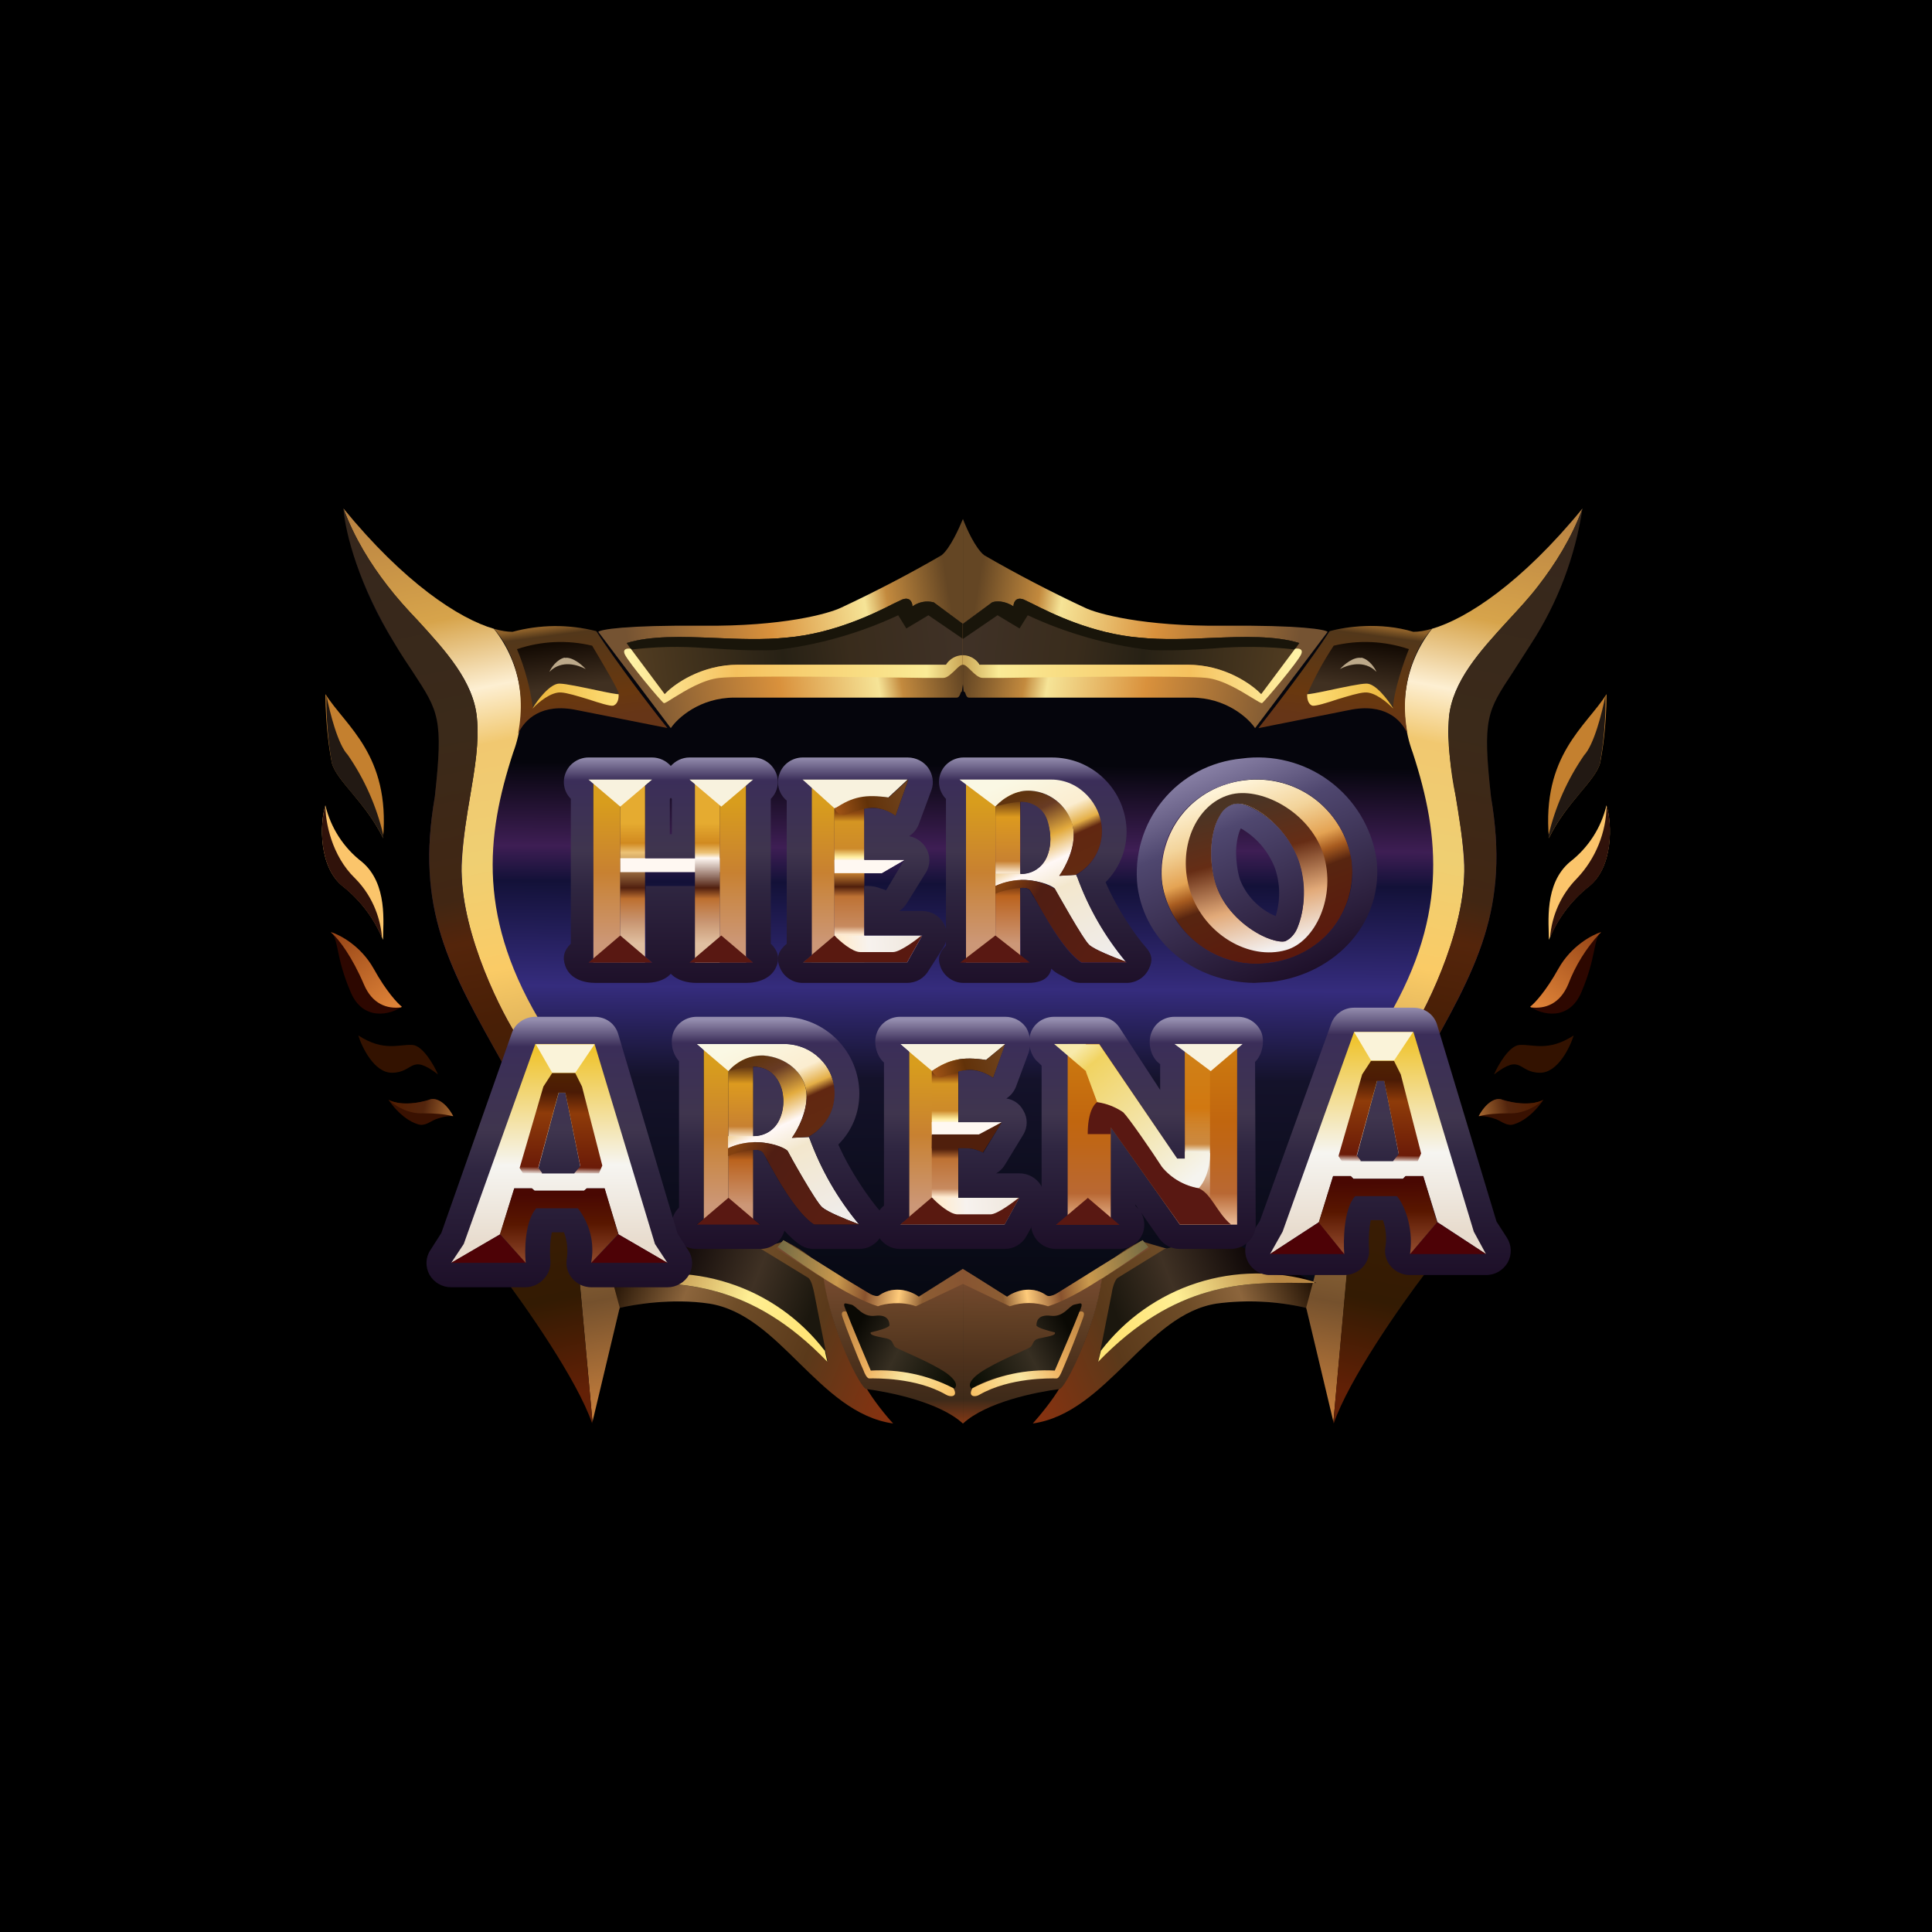 <svg width="24" height="24" viewBox="0 0 24 24" fill="none" xmlns="http://www.w3.org/2000/svg">
<g clip-path="url(#clip0_328_52204)">
<path d="M24 0H0V24H24V0Z" fill="black"/>
<path d="M11.696 6.897C11.802 6.813 11.915 6.561 11.962 6.447V17.683C11.667 17.414 11.044 17.292 10.762 17.254C10.85 17.406 11.014 17.599 11.094 17.683C10.623 17.616 10.273 17.271 9.924 16.926C9.587 16.593 9.246 16.261 8.804 16.193C8.435 16.145 8.06 16.163 7.697 16.248L7.356 17.683C7.171 17.136 6.514 16.206 6.211 15.806L6.341 13.381L6.265 13.246C5.567 12.004 5.162 11.293 5.402 9.895C5.508 8.927 5.449 8.842 5.133 8.354L4.906 8C4.574 7.491 4.356 6.917 4.266 6.316C5.171 7.419 5.971 7.849 6.366 7.849C6.715 7.754 7.083 7.754 7.432 7.849C7.461 7.819 7.764 7.765 8.737 7.773C9.718 7.781 10.29 7.626 10.454 7.546C10.825 7.365 11.591 6.986 11.696 6.897ZM12.227 6.897C12.117 6.813 12.004 6.561 11.962 6.447V17.683C12.252 17.414 12.879 17.292 13.161 17.254C13.064 17.407 12.953 17.551 12.829 17.683C13.296 17.616 13.65 17.271 13.999 16.926C14.336 16.593 14.673 16.261 15.115 16.193C15.486 16.144 15.862 16.163 16.226 16.248L16.567 17.683C16.753 17.136 17.409 16.206 17.712 15.806L17.578 13.381L17.654 13.246C18.357 12.004 18.756 11.293 18.521 9.895C18.416 8.927 18.47 8.842 18.79 8.354L19.017 8C19.349 7.491 19.567 6.917 19.657 6.316C18.752 7.419 17.952 7.849 17.557 7.849C17.208 7.754 16.84 7.754 16.492 7.849C16.462 7.819 16.159 7.765 15.186 7.773C14.206 7.781 13.629 7.626 13.469 7.546C13.098 7.365 12.332 6.986 12.227 6.897Z" fill="url(#paint0_linear_328_52204)"/>
<path d="M10.754 17.228C10.496 16.843 10.324 16.406 10.249 15.948V15.944C10.249 15.856 10.249 15.666 9.752 15.418L9.378 15.527C9.588 15.629 10.009 15.848 10.039 15.923C10.064 16.003 10.19 16.525 10.249 16.778C9.946 16.383 9.53 16.09 9.056 15.938C8.582 15.785 8.073 15.78 7.597 15.923L7.664 16.26L7.689 16.273L7.698 16.247C7.875 16.205 8.35 16.125 8.805 16.193C9.247 16.26 9.584 16.593 9.925 16.929C10.274 17.27 10.624 17.616 11.095 17.683C11.015 17.599 10.843 17.388 10.754 17.228Z" fill="url(#paint1_linear_328_52204)"/>
<path d="M7.697 16.252V16.239L6.762 12.775C5.924 11.427 6.034 10.392 6.375 9.348C6.471 9.092 6.499 8.817 6.457 8.548C6.415 8.279 6.304 8.025 6.135 7.811C5.701 7.685 5.019 7.238 4.266 6.316C4.405 6.691 4.602 7.003 4.813 7.276C4.927 7.424 5.057 7.571 5.192 7.71C5.537 8.089 5.882 8.468 5.924 8.914C5.954 9.221 5.899 9.541 5.84 9.891C5.798 10.135 5.756 10.396 5.739 10.674C5.684 11.457 6.16 12.455 6.409 12.85L7.044 14.198L7.36 17.662L7.697 16.248V16.252Z" fill="url(#paint2_linear_328_52204)"/>
<path d="M7.36 17.662L7.044 14.202L6.409 12.854C6.164 12.455 5.684 11.457 5.735 10.674C5.756 10.396 5.798 10.135 5.84 9.891C5.899 9.541 5.954 9.217 5.924 8.914C5.882 8.464 5.537 8.085 5.192 7.71C5.057 7.567 4.927 7.424 4.813 7.276C4.602 7.003 4.405 6.687 4.266 6.316C4.291 6.632 4.459 7.272 4.906 8C4.99 8.144 5.07 8.257 5.133 8.354C5.449 8.838 5.508 8.922 5.402 9.895C5.162 11.293 5.567 12.004 6.265 13.246L6.341 13.381L6.211 15.806C6.514 16.206 7.171 17.14 7.356 17.683V17.662H7.36Z" fill="url(#paint3_linear_328_52204)"/>
<path d="M6.136 7.811C6.334 8.03 6.557 8.506 6.435 9.116C6.519 8.935 6.729 8.729 7.167 8.821L8.291 9.044C8.085 8.788 7.639 8.202 7.407 7.84C7.066 7.754 6.707 7.756 6.367 7.849C6.3 7.849 6.224 7.836 6.136 7.811Z" fill="url(#paint4_linear_328_52204)"/>
<path d="M6.62 8.8C6.587 8.547 6.521 8.299 6.422 8.064C6.723 7.962 7.047 7.947 7.356 8.021C7.474 8.219 7.71 8.615 7.685 8.624C7.651 8.636 7.091 8.497 6.948 8.497C6.834 8.497 6.679 8.695 6.62 8.796V8.8Z" fill="url(#paint5_linear_328_52204)"/>
<path d="M6.619 8.8C6.682 8.728 6.846 8.593 6.969 8.602C7.044 8.606 7.179 8.648 7.305 8.686C7.444 8.732 7.579 8.774 7.617 8.766C7.68 8.745 7.688 8.665 7.684 8.623C7.672 8.627 7.558 8.606 7.419 8.576C7.242 8.539 7.028 8.492 6.948 8.492C6.834 8.492 6.678 8.694 6.619 8.795V8.8Z" fill="url(#paint6_linear_328_52204)"/>
<path d="M7.015 8.169C6.918 8.19 6.846 8.295 6.825 8.346C6.977 8.19 7.187 8.262 7.276 8.312C7.229 8.257 7.107 8.156 7.015 8.173V8.169Z" fill="#BCA98A"/>
<path d="M8.254 8.624L7.782 7.992C8.3 7.824 9.07 7.992 9.774 7.925C10.477 7.857 11.07 7.504 11.205 7.449C11.31 7.407 11.335 7.491 11.335 7.533C11.373 7.506 11.416 7.487 11.462 7.478C11.508 7.469 11.556 7.471 11.601 7.483L11.963 7.752V8.139C11.921 8.14 11.879 8.15 11.842 8.171C11.806 8.192 11.774 8.221 11.752 8.257H9.167C8.713 8.257 8.367 8.501 8.258 8.624H8.254Z" fill="url(#paint7_linear_328_52204)"/>
<path d="M8.333 9.045L7.432 7.849C7.461 7.82 7.764 7.765 8.737 7.773C9.718 7.782 10.29 7.626 10.454 7.546C10.877 7.348 11.292 7.132 11.696 6.898C11.802 6.814 11.915 6.561 11.962 6.447V8.498L11.949 8.59C11.941 8.59 11.932 8.607 11.928 8.624C11.919 8.645 11.907 8.666 11.886 8.666H9.124C8.695 8.666 8.417 8.919 8.333 9.045ZM7.785 7.992L8.257 8.624C8.502 8.39 8.827 8.259 9.166 8.258H11.751C11.772 8.215 11.848 8.14 11.962 8.14V7.752L11.6 7.483C11.554 7.471 11.507 7.47 11.461 7.478C11.415 7.487 11.372 7.506 11.334 7.533C11.334 7.491 11.309 7.407 11.204 7.449L11.098 7.5C10.867 7.618 10.358 7.87 9.772 7.921C9.478 7.95 9.175 7.938 8.88 7.925C8.472 7.908 8.084 7.896 7.785 7.988V7.992Z" fill="url(#paint8_linear_328_52204)"/>
<path d="M7.845 8.068C8.317 8.017 8.569 8.038 8.851 8.055C9.062 8.068 9.281 8.085 9.622 8.076C10.154 8.016 10.673 7.869 11.158 7.643L11.259 7.807L11.533 7.643L11.963 7.937V7.752L11.6 7.483C11.555 7.471 11.508 7.469 11.462 7.478C11.416 7.487 11.373 7.506 11.335 7.533C11.335 7.491 11.31 7.407 11.205 7.449L11.099 7.499C10.868 7.617 10.358 7.87 9.773 7.92C9.479 7.95 9.175 7.937 8.881 7.925C8.472 7.908 8.085 7.895 7.786 7.988L7.845 8.072V8.068Z" fill="#19150A"/>
<path d="M11.958 8.257V8.139C11.916 8.14 11.876 8.151 11.84 8.172C11.804 8.193 11.773 8.222 11.752 8.257H9.167C8.712 8.257 8.367 8.501 8.257 8.623L7.836 8.059C7.794 8.051 7.731 8.059 7.761 8.127C7.803 8.224 8.211 8.712 8.245 8.733C8.257 8.741 8.304 8.708 8.371 8.666C8.51 8.581 8.733 8.442 8.939 8.421C9.183 8.392 10.724 8.409 11.465 8.421H11.718C11.768 8.421 11.815 8.371 11.861 8.329C11.899 8.291 11.933 8.257 11.962 8.257H11.958Z" fill="url(#paint9_linear_328_52204)"/>
<path d="M10.279 16.917C9.252 15.848 8.342 15.937 7.576 15.937L8.772 15.355L9.454 15.515L10.039 15.873C10.081 15.899 10.106 16.021 10.115 16.067L10.283 16.917H10.279Z" fill="url(#paint10_linear_328_52204)"/>
<path d="M10.245 16.779C10.274 16.892 10.228 16.694 10.245 16.779C9.942 16.384 9.527 16.091 9.054 15.939C8.581 15.786 8.073 15.781 7.597 15.924V15.936H7.74C8.472 15.928 9.323 15.924 10.278 16.917L10.245 16.779Z" fill="url(#paint11_linear_328_52204)"/>
<path d="M11.958 15.764L11.41 16.109C11.33 16.046 11.12 15.958 10.926 16.088C10.918 16.101 10.871 16.118 10.775 16.055L10.509 15.895L9.731 15.406L9.642 15.507L10.232 15.886C10.324 16.53 10.694 17.255 10.762 17.255C11.044 17.292 11.671 17.415 11.962 17.684V15.764H11.958Z" fill="url(#paint12_linear_328_52204)"/>
<path d="M10.233 15.882C10.485 16.042 10.738 16.177 10.906 16.227C10.982 16.194 11.201 16.16 11.378 16.227L11.963 15.949V15.764L11.416 16.109C11.332 16.046 11.121 15.958 10.927 16.088C10.919 16.101 10.873 16.118 10.776 16.055L10.511 15.895L9.732 15.406L9.66 15.491C9.786 15.579 9.955 15.701 10.136 15.819L10.237 15.882H10.233Z" fill="url(#paint13_linear_328_52204)"/>
<path d="M11.049 16.463C11.049 16.492 10.897 16.534 10.817 16.551C10.796 16.593 10.926 16.606 11.015 16.627C11.103 16.648 11.082 16.703 11.124 16.737C11.166 16.766 11.554 16.918 11.756 17.056C11.911 17.17 11.882 17.233 11.852 17.25C11.534 17.083 11.176 17.006 10.817 17.027C10.702 16.763 10.592 16.496 10.489 16.227C10.476 16.172 10.509 16.194 10.573 16.206C10.64 16.219 10.707 16.366 10.872 16.345C11.04 16.324 11.049 16.429 11.049 16.463Z" fill="url(#paint14_linear_328_52204)"/>
<path d="M10.514 16.294C10.472 16.285 10.442 16.294 10.467 16.365C10.501 16.47 10.657 16.87 10.728 17.026C10.737 17.056 10.77 17.123 10.796 17.123H10.804C10.88 17.123 11.377 17.11 11.751 17.325C11.806 17.359 11.907 17.355 11.844 17.245C11.527 17.081 11.173 17.006 10.817 17.026C10.733 16.824 10.572 16.449 10.514 16.294Z" fill="url(#paint15_linear_328_52204)"/>
<path d="M13.171 17.228C13.31 17.047 13.566 16.571 13.676 15.948V15.944C13.676 15.856 13.676 15.666 14.173 15.418L14.547 15.527C14.337 15.629 13.916 15.848 13.886 15.923C13.861 16.003 13.735 16.525 13.676 16.778C13.979 16.383 14.395 16.09 14.869 15.938C15.342 15.785 15.851 15.78 16.328 15.923L16.261 16.26L16.235 16.273L16.227 16.247C15.863 16.163 15.486 16.144 15.116 16.193C14.678 16.26 14.341 16.593 14 16.929C13.65 17.27 13.297 17.616 12.83 17.683C12.905 17.599 13.082 17.388 13.171 17.228Z" fill="url(#paint16_linear_328_52204)"/>
<path d="M16.227 16.252V16.239L17.162 12.775C18 11.427 17.89 10.392 17.549 9.348C17.454 9.092 17.426 8.817 17.468 8.548C17.51 8.279 17.62 8.025 17.789 7.811C18.223 7.685 18.905 7.238 19.659 6.316C19.52 6.691 19.322 7.003 19.111 7.276C18.998 7.424 18.863 7.571 18.732 7.71C18.387 8.089 18.042 8.468 18 8.914C17.97 9.221 18.025 9.541 18.084 9.891C18.126 10.135 18.168 10.396 18.185 10.674C18.24 11.457 17.764 12.455 17.512 12.85L16.88 14.198L16.564 17.662L16.227 16.248V16.252Z" fill="url(#paint17_linear_328_52204)"/>
<path d="M16.564 17.662L16.875 14.202L17.515 12.854C17.759 12.455 18.239 11.457 18.189 10.674C18.167 10.396 18.121 10.135 18.083 9.891C18.014 9.57 17.986 9.242 17.999 8.914C18.041 8.464 18.386 8.085 18.732 7.71C18.862 7.567 18.997 7.424 19.11 7.276C19.321 7.003 19.519 6.687 19.658 6.316C19.567 6.917 19.349 7.491 19.018 8L18.791 8.354C18.471 8.838 18.416 8.922 18.521 9.895C18.757 11.293 18.357 12.004 17.654 13.246L17.578 13.381L17.713 15.806C17.405 16.206 16.753 17.14 16.568 17.683L16.564 17.662Z" fill="url(#paint18_linear_328_52204)"/>
<path d="M17.788 7.811C17.591 8.03 17.367 8.506 17.485 9.116C17.405 8.935 17.195 8.729 16.757 8.821L15.633 9.045C15.835 8.788 16.285 8.203 16.517 7.841C16.711 7.786 17.148 7.723 17.557 7.849C17.624 7.849 17.7 7.836 17.788 7.811Z" fill="url(#paint19_linear_328_52204)"/>
<path d="M17.304 8.8C17.313 8.581 17.439 8.219 17.502 8.064C17.201 7.962 16.877 7.947 16.568 8.021C16.441 8.212 16.331 8.413 16.239 8.624C16.273 8.636 16.829 8.497 16.976 8.497C17.09 8.497 17.241 8.695 17.304 8.796V8.8Z" fill="url(#paint20_linear_328_52204)"/>
<path d="M17.304 8.8C17.237 8.728 17.077 8.593 16.955 8.602C16.879 8.606 16.744 8.648 16.618 8.686C16.479 8.732 16.344 8.774 16.302 8.766C16.244 8.745 16.235 8.665 16.239 8.623C16.252 8.627 16.366 8.606 16.505 8.576C16.681 8.539 16.896 8.492 16.976 8.492C17.09 8.492 17.241 8.694 17.304 8.795V8.8Z" fill="url(#paint21_linear_328_52204)"/>
<path d="M16.91 8.169C17.007 8.19 17.078 8.295 17.099 8.346C16.948 8.19 16.733 8.262 16.645 8.312C16.695 8.257 16.813 8.156 16.91 8.173V8.169Z" fill="#BCA98A"/>
<path d="M15.667 8.624L16.139 7.992C15.625 7.824 14.855 7.992 14.152 7.925C13.444 7.857 12.851 7.504 12.72 7.449C12.615 7.407 12.59 7.491 12.59 7.533C12.552 7.506 12.509 7.487 12.463 7.478C12.417 7.469 12.37 7.471 12.325 7.483L11.962 7.752V8.139C12.076 8.139 12.148 8.219 12.173 8.257H14.754C15.213 8.257 15.553 8.501 15.667 8.624Z" fill="url(#paint22_linear_328_52204)"/>
<path d="M15.591 9.045L16.492 7.849C16.463 7.82 16.16 7.765 15.187 7.773C14.206 7.782 13.63 7.626 13.47 7.546C13.046 7.348 12.632 7.132 12.227 6.898C12.118 6.814 12.004 6.561 11.962 6.447V8.498L11.971 8.59C11.983 8.59 11.992 8.607 11.996 8.624C12.004 8.645 12.013 8.666 12.038 8.666H14.8C15.229 8.666 15.507 8.919 15.591 9.045ZM16.139 7.992L15.667 8.624C15.421 8.389 15.094 8.258 14.754 8.258H12.168C12.146 8.222 12.115 8.192 12.079 8.171C12.042 8.151 12 8.14 11.958 8.14V7.752L12.324 7.483C12.366 7.466 12.476 7.458 12.589 7.533C12.589 7.491 12.615 7.407 12.72 7.449L12.825 7.5C13.057 7.618 13.566 7.87 14.152 7.921C14.446 7.95 14.749 7.938 15.04 7.925C15.452 7.908 15.84 7.896 16.139 7.988V7.992Z" fill="url(#paint23_linear_328_52204)"/>
<path d="M16.084 8.068C15.748 8.03 15.41 8.026 15.074 8.055C14.863 8.068 14.644 8.085 14.303 8.076C13.771 8.016 13.252 7.869 12.767 7.643L12.665 7.807L12.392 7.643L11.962 7.937V7.752L12.325 7.483C12.367 7.466 12.476 7.457 12.59 7.533C12.59 7.491 12.615 7.407 12.72 7.449L12.825 7.499C13.057 7.617 13.566 7.87 14.152 7.92C14.446 7.95 14.749 7.937 15.04 7.925C15.453 7.908 15.84 7.895 16.139 7.988L16.08 8.072L16.084 8.068Z" fill="#19150A"/>
<path d="M11.958 8.257V8.139C12.076 8.139 12.148 8.219 12.168 8.257H14.754C15.212 8.257 15.553 8.501 15.667 8.623L16.088 8.059C16.13 8.051 16.193 8.059 16.164 8.127C16.122 8.224 15.709 8.712 15.68 8.733C15.667 8.741 15.621 8.708 15.549 8.666C15.41 8.581 15.187 8.442 14.985 8.421C14.741 8.392 13.196 8.409 12.459 8.421H12.206C12.156 8.421 12.105 8.371 12.063 8.329C12.021 8.291 11.992 8.257 11.962 8.257H11.958Z" fill="url(#paint24_linear_328_52204)"/>
<path d="M13.642 16.917C14.674 15.848 15.579 15.937 16.349 15.937L15.149 15.355L14.467 15.515L13.886 15.873C13.844 15.899 13.815 16.021 13.81 16.067L13.642 16.917Z" fill="url(#paint25_linear_328_52204)"/>
<path d="M13.676 16.779C13.697 16.694 13.65 16.892 13.676 16.779C13.979 16.383 14.395 16.09 14.869 15.937C15.342 15.785 15.851 15.78 16.328 15.924V15.937H16.185C15.452 15.928 14.602 15.924 13.642 16.917L13.676 16.779Z" fill="url(#paint26_linear_328_52204)"/>
<path d="M11.958 15.764C12.101 15.848 12.404 16.042 12.51 16.109C12.594 16.046 12.804 15.958 12.994 16.088C13.006 16.101 13.053 16.118 13.149 16.055C13.496 15.837 13.845 15.621 14.194 15.406L14.278 15.507L13.688 15.886C13.6 16.53 13.225 17.255 13.162 17.255C12.876 17.292 12.253 17.415 11.962 17.684V15.764H11.958Z" fill="url(#paint27_linear_328_52204)"/>
<path d="M13.684 15.882C13.44 16.042 13.188 16.177 13.019 16.227C12.865 16.173 12.697 16.173 12.543 16.227L11.962 15.949V15.764L12.51 16.109C12.594 16.046 12.805 15.958 12.994 16.088C13.007 16.101 13.053 16.118 13.15 16.055C13.497 15.837 13.845 15.621 14.194 15.406L14.265 15.491C14.139 15.579 13.971 15.701 13.785 15.819L13.689 15.882H13.684Z" fill="url(#paint28_linear_328_52204)"/>
<path d="M12.875 16.463C12.875 16.492 13.027 16.534 13.103 16.551C13.128 16.593 12.993 16.606 12.905 16.627C12.821 16.648 12.842 16.703 12.796 16.737C12.753 16.766 12.366 16.918 12.168 17.056C12.012 17.17 12.042 17.233 12.071 17.25C12.387 17.044 12.892 17.014 13.103 17.027C13.212 16.774 13.427 16.269 13.435 16.227C13.444 16.172 13.414 16.194 13.347 16.206C13.28 16.219 13.216 16.366 13.052 16.345C12.884 16.324 12.875 16.429 12.875 16.463Z" fill="url(#paint29_linear_328_52204)"/>
<path d="M13.41 16.294C13.448 16.285 13.482 16.294 13.456 16.365C13.376 16.588 13.289 16.808 13.195 17.026C13.183 17.056 13.153 17.123 13.128 17.123H13.12C13.044 17.123 12.547 17.11 12.168 17.325C12.118 17.359 12.017 17.355 12.08 17.245C12.395 17.082 12.748 17.006 13.103 17.026C13.191 16.824 13.351 16.449 13.41 16.294Z" fill="url(#paint30_linear_328_52204)"/>
<path d="M4.759 10.412C4.847 9.377 4.296 9.023 4.043 8.623C4.043 9.019 4.098 9.356 4.123 9.478C4.182 9.701 4.54 9.962 4.759 10.412Z" fill="#C4802F"/>
<path d="M4.055 8.636C4.097 8.855 4.198 9.25 4.32 9.377C4.529 9.679 4.678 10.017 4.762 10.374V10.417C4.644 10.177 4.489 9.991 4.358 9.836C4.245 9.697 4.148 9.583 4.122 9.478C4.074 9.2 4.051 8.918 4.055 8.636Z" fill="#221913"/>
<path d="M4.497 10.707C4.269 10.532 4.109 10.284 4.042 10.004C3.971 10.231 3.958 10.778 4.265 11.014C4.484 11.189 4.653 11.416 4.758 11.675C4.758 11.473 4.821 10.981 4.497 10.707Z" fill="#FBC56B"/>
<path d="M4.042 10.008C4.042 10.21 4.118 10.627 4.409 10.909C4.653 11.153 4.733 11.456 4.745 11.65C4.64 11.403 4.475 11.186 4.265 11.018C3.958 10.778 3.971 10.235 4.042 10.008Z" fill="#30120A"/>
<path d="M4.642 12.034C4.482 11.748 4.221 11.613 4.111 11.579C4.212 11.676 4.166 11.882 4.356 12.324C4.511 12.695 4.861 12.602 4.991 12.505C4.941 12.467 4.798 12.316 4.642 12.034Z" fill="#2D0700"/>
<path d="M4.128 11.596C4.217 11.68 4.372 11.882 4.52 12.227C4.625 12.476 4.81 12.535 4.983 12.514L4.991 12.505C4.941 12.467 4.798 12.316 4.642 12.034C4.482 11.748 4.221 11.613 4.111 11.579L4.124 11.596H4.128Z" fill="url(#paint31_linear_328_52204)"/>
<path d="M4.868 13.326C4.649 13.326 4.497 13.011 4.451 12.863C4.771 13.069 4.956 12.969 5.125 12.981C5.251 12.989 5.39 13.229 5.441 13.347C5.091 13.078 5.146 13.326 4.868 13.326Z" fill="#331200"/>
<path d="M5.331 13.662C5.058 13.746 4.881 13.695 4.826 13.662C4.952 13.847 5.091 13.935 5.188 13.965C5.272 13.994 5.331 13.94 5.407 13.906C5.521 13.864 5.588 13.864 5.63 13.864C5.512 13.649 5.382 13.636 5.331 13.662Z" fill="#391101"/>
<path d="M4.826 13.662C4.902 13.733 5.066 13.839 5.256 13.83C5.399 13.83 5.517 13.839 5.618 13.864H5.63C5.512 13.649 5.382 13.636 5.331 13.662C5.058 13.746 4.881 13.695 4.826 13.662Z" fill="url(#paint32_linear_328_52204)"/>
<path d="M19.241 10.412C19.152 9.381 19.704 9.023 19.957 8.623C19.957 9.019 19.902 9.356 19.877 9.478C19.818 9.701 19.46 9.962 19.241 10.412Z" fill="#C4802F"/>
<path d="M19.944 8.636C19.902 8.855 19.801 9.25 19.679 9.381C19.471 9.682 19.321 10.019 19.237 10.374V10.417C19.355 10.177 19.511 9.991 19.641 9.836C19.755 9.697 19.851 9.583 19.877 9.478C19.925 9.2 19.948 8.918 19.944 8.636Z" fill="#221913"/>
<path d="M19.502 10.707C19.729 10.532 19.89 10.284 19.956 10.004C20.028 10.231 20.041 10.778 19.733 11.014C19.515 11.189 19.345 11.416 19.241 11.675C19.241 11.473 19.178 10.981 19.502 10.707Z" fill="#FBC56B"/>
<path d="M19.958 10.008C19.952 10.343 19.822 10.665 19.592 10.909C19.395 11.108 19.276 11.371 19.255 11.65C19.314 11.511 19.448 11.245 19.735 11.018C20.042 10.778 20.029 10.235 19.958 10.008Z" fill="#30120A"/>
<path d="M19.359 12.034C19.519 11.748 19.78 11.613 19.889 11.579C19.788 11.676 19.834 11.882 19.645 12.324C19.489 12.695 19.14 12.602 19.009 12.505C19.06 12.467 19.203 12.316 19.359 12.034Z" fill="#2D0700"/>
<path d="M19.872 11.596C19.703 11.78 19.57 11.994 19.481 12.227C19.376 12.476 19.19 12.535 19.018 12.514L19.009 12.505C19.06 12.467 19.203 12.316 19.359 12.034C19.519 11.748 19.78 11.613 19.889 11.579C19.885 11.584 19.88 11.59 19.877 11.596H19.872Z" fill="url(#paint33_linear_328_52204)"/>
<path d="M19.132 13.326C19.351 13.326 19.503 13.011 19.549 12.863C19.229 13.069 19.044 12.969 18.875 12.981C18.749 12.989 18.61 13.229 18.56 13.347C18.909 13.078 18.854 13.326 19.132 13.326Z" fill="#331200"/>
<path d="M18.668 13.662C18.941 13.746 19.118 13.695 19.173 13.662C19.047 13.847 18.907 13.935 18.811 13.965C18.727 13.994 18.668 13.94 18.592 13.906C18.478 13.864 18.411 13.864 18.369 13.864C18.487 13.649 18.617 13.636 18.663 13.662H18.668Z" fill="#391101"/>
<path d="M19.173 13.662C19.097 13.733 18.933 13.839 18.743 13.83C18.6 13.83 18.482 13.839 18.381 13.864H18.369C18.487 13.649 18.617 13.636 18.663 13.662C18.941 13.746 19.118 13.695 19.173 13.662Z" fill="url(#paint34_linear_328_52204)"/>
<path d="M7.369 9.714H7.706V11.958H7.369V9.714Z" fill="url(#paint35_linear_328_52204)"/>
<path d="M7.706 9.714H8.013V11.958H7.706V9.714Z" fill="url(#paint36_linear_328_52204)"/>
<path d="M8.94 9.714H9.269V11.958H8.94V9.714Z" fill="url(#paint37_linear_328_52204)"/>
<path d="M7.706 10.661H8.94V10.834H7.706V10.665V10.661Z" fill="#FFF8F2"/>
<path d="M8.013 11.882L8.102 11.957H7.314L7.369 11.915V9.726L7.31 9.684H8.102L8.017 9.76V10.661H8.649V9.76L8.565 9.684H9.356L9.268 9.76V11.882L9.352 11.957H8.569L8.653 11.882V11.006H8.022V11.882H8.013ZM8.321 11.309V11.722L8.333 11.734L8.346 11.722V11.309H8.321ZM8.333 12.096C8.413 12.18 8.54 12.21 8.653 12.21H9.268C9.419 12.21 9.588 12.155 9.647 11.999C9.689 11.89 9.659 11.806 9.575 11.722V9.924C9.616 9.883 9.644 9.832 9.656 9.776C9.668 9.72 9.663 9.662 9.643 9.608C9.62 9.55 9.581 9.5 9.53 9.465C9.479 9.429 9.418 9.41 9.356 9.41H8.565C8.472 9.41 8.392 9.452 8.333 9.515C8.304 9.483 8.269 9.456 8.229 9.438C8.189 9.42 8.146 9.41 8.102 9.41H7.31C7.184 9.41 7.066 9.49 7.024 9.608C7.003 9.662 6.999 9.72 7.011 9.776C7.022 9.832 7.051 9.883 7.091 9.924V11.722C7.007 11.806 6.982 11.89 7.024 12.004C7.083 12.159 7.247 12.21 7.399 12.21H8.013C8.127 12.21 8.253 12.185 8.333 12.096ZM8.321 9.924L8.333 9.911L8.346 9.924V10.362H8.321V9.924Z" fill="url(#paint38_linear_328_52204)"/>
<path d="M7.705 11.621L7.31 11.958H8.101L7.705 11.621Z" fill="#591812"/>
<path d="M7.705 10.02L7.31 9.684H8.101L7.705 10.02Z" fill="#F8F2DE"/>
<path d="M8.633 9.714H8.94V11.958H8.633V9.714Z" fill="url(#paint39_linear_328_52204)"/>
<path d="M8.96 10.02L8.564 9.684H9.356L8.96 10.02Z" fill="#F8F2DE"/>
<path d="M8.96 11.621L8.564 11.958H9.356L8.96 11.621Z" fill="#591812"/>
<path d="M10.948 10.847H10.388V10.683H11.234L10.952 10.847H10.948Z" fill="#FFF8F2"/>
<path d="M10.08 9.714H10.366V11.958H10.08V9.714Z" fill="url(#paint40_linear_328_52204)"/>
<path d="M10.366 9.714H10.737V11.958H10.366V9.714Z" fill="url(#paint41_linear_328_52204)"/>
<path d="M10.366 11.621L9.97 11.958H11.267L11.456 11.621H10.366Z" fill="url(#paint42_linear_328_52204)"/>
<path d="M10.366 11.621C10.433 11.693 10.589 11.827 10.686 11.827H11.094C11.178 11.827 11.376 11.68 11.448 11.621H11.456L11.267 11.958H9.97L10.366 11.621Z" fill="#591910"/>
<path d="M10.947 10.847H10.366V10.683H11.234L10.951 10.847H10.947Z" fill="#FFF8F2"/>
<path d="M10.737 10.686V10.037C10.767 10.029 10.758 10.037 10.796 10.037H10.842C10.899 10.037 10.954 10.047 11.007 10.067C11.057 10.088 11.103 10.113 11.124 10.134L11.284 9.684H9.979L10.085 9.776V11.865L9.975 11.957H11.272L11.461 11.62H10.737V11.006H10.783C10.835 11.006 10.887 11.016 10.935 11.035L11.007 11.06L11.234 10.681H10.737V10.686ZM11.162 11.317H11.457C11.567 11.317 11.668 11.376 11.722 11.469C11.748 11.514 11.762 11.565 11.762 11.616C11.762 11.668 11.748 11.719 11.722 11.764L11.537 12.054C11.51 12.102 11.471 12.141 11.424 12.169C11.376 12.196 11.322 12.21 11.268 12.21H9.971C9.909 12.21 9.848 12.191 9.797 12.155C9.746 12.12 9.707 12.07 9.685 12.012C9.638 11.894 9.672 11.81 9.769 11.726H9.773V9.945C9.724 9.905 9.69 9.851 9.674 9.791C9.658 9.73 9.662 9.666 9.685 9.608C9.727 9.49 9.845 9.41 9.971 9.41H11.276C11.381 9.41 11.474 9.461 11.529 9.536C11.588 9.621 11.604 9.722 11.571 9.814L11.415 10.235C11.392 10.298 11.349 10.351 11.293 10.387C11.381 10.404 11.461 10.459 11.503 10.534C11.531 10.58 11.545 10.632 11.545 10.686C11.545 10.739 11.531 10.792 11.503 10.837L11.268 11.216C11.242 11.259 11.206 11.296 11.162 11.322V11.317Z" fill="url(#paint43_linear_328_52204)"/>
<path d="M10.366 10.041L9.97 9.684H11.275L11.035 9.907C10.736 9.894 10.736 9.894 10.366 10.041Z" fill="#F8F2DE"/>
<path d="M10.366 10.046C10.383 10.075 10.425 10.13 10.488 10.121C10.518 10.121 10.543 10.109 10.572 10.096C10.627 10.075 10.69 10.05 10.796 10.037C10.935 10.02 11.073 10.092 11.124 10.134L11.284 9.684L11.04 9.907C10.758 9.865 10.589 9.894 10.37 10.046H10.366Z" fill="url(#paint44_linear_328_52204)"/>
<path d="M11.293 12.973H11.579V15.217H11.293V12.973Z" fill="url(#paint45_linear_328_52204)"/>
<path d="M11.575 12.973H11.904V15.217H11.575V12.973Z" fill="url(#paint46_linear_328_52204)"/>
<path d="M11.58 13.306L11.18 12.969H12.489L12.249 13.167C11.963 13.125 11.794 13.154 11.575 13.306H11.58Z" fill="#F8F2DE"/>
<path d="M11.579 13.306C11.592 13.335 11.638 13.39 11.697 13.381C11.728 13.375 11.758 13.365 11.786 13.352C11.836 13.335 11.899 13.31 12.005 13.293C12.148 13.276 12.283 13.352 12.337 13.39L12.489 12.969L12.249 13.167C11.963 13.125 11.794 13.154 11.575 13.306H11.579Z" fill="url(#paint47_linear_328_52204)"/>
<path d="M11.58 14.879L11.18 15.216H12.481L12.666 14.879H11.575H11.58Z" fill="url(#paint48_linear_328_52204)"/>
<path d="M11.58 14.879C11.643 14.947 11.799 15.085 11.895 15.085H12.304C12.388 15.085 12.586 14.934 12.662 14.875H12.666L12.481 15.212H11.18L11.575 14.875L11.58 14.879Z" fill="#591910"/>
<path d="M12.16 14.105H11.575V13.94H12.447L12.16 14.105Z" fill="#FFF8F2"/>
<path d="M12.211 14.315L12.447 13.94L12.16 14.092H11.575V14.265H11.996C12.046 14.264 12.096 14.273 12.143 14.29L12.215 14.319L12.211 14.315Z" fill="#501F0C"/>
<path d="M11.907 13.94V13.309C11.954 13.299 12.002 13.293 12.05 13.292C12.107 13.293 12.163 13.304 12.215 13.325C12.27 13.347 12.312 13.372 12.337 13.389L12.488 12.968H11.183L11.293 13.065V15.119L11.179 15.212H12.48L12.665 14.875H11.907V14.264H11.992C12.043 14.263 12.095 14.272 12.143 14.29L12.215 14.319L12.446 13.94H11.907ZM12.37 14.576H12.665C12.775 14.576 12.876 14.635 12.93 14.723C12.958 14.768 12.973 14.82 12.973 14.872C12.974 14.925 12.961 14.976 12.935 15.022L12.749 15.359C12.722 15.407 12.683 15.446 12.636 15.473C12.588 15.501 12.535 15.515 12.48 15.515H11.179C11.117 15.515 11.056 15.495 11.005 15.46C10.954 15.425 10.915 15.375 10.893 15.317C10.869 15.259 10.865 15.195 10.88 15.135C10.895 15.074 10.929 15.02 10.977 14.98H10.981V13.199C10.884 13.115 10.846 12.947 10.893 12.829C10.935 12.711 11.053 12.631 11.179 12.631H12.488C12.589 12.631 12.682 12.677 12.741 12.757C12.8 12.841 12.812 12.98 12.779 13.073L12.623 13.494C12.6 13.556 12.557 13.61 12.501 13.646C12.589 13.658 12.669 13.713 12.711 13.793C12.739 13.839 12.754 13.891 12.754 13.944C12.754 13.998 12.739 14.05 12.711 14.096L12.48 14.475C12.454 14.517 12.418 14.551 12.375 14.576H12.37Z" fill="url(#paint49_linear_328_52204)"/>
<path d="M12 9.714H12.366V11.958H12V9.714Z" fill="url(#paint50_linear_328_52204)"/>
<path d="M12.366 9.714H12.674V11.958H12.366V9.714Z" fill="url(#paint51_linear_328_52204)"/>
<path d="M13.162 10.88L13.373 10.867C13.515 11.262 13.724 11.63 13.991 11.954C13.823 11.886 13.6 11.798 13.533 11.743C13.457 11.676 13.116 11.061 13.103 11.04C13.095 11.019 12.951 10.943 12.741 10.931C12.612 10.925 12.483 10.951 12.366 11.006V10.855H12.678C12.93 10.855 13.048 10.644 13.048 10.425C13.048 10.207 12.93 9.962 12.678 9.962C12.589 9.962 12.434 10 12.366 10.017C12.484 9.895 12.64 9.807 12.808 9.823C13.086 9.849 13.305 10.063 13.335 10.307C13.364 10.531 13.229 10.783 13.162 10.88Z" fill="url(#paint52_linear_328_52204)"/>
<path d="M13.533 11.738C13.6 11.797 13.819 11.886 13.996 11.949V11.957H13.436C13.213 11.814 12.951 11.338 12.846 11.145L12.796 11.06C12.783 11.043 12.762 11.035 12.737 11.031C12.717 11.028 12.697 11.028 12.678 11.031C12.627 11.031 12.455 11.06 12.366 11.102V11.006C12.483 10.952 12.611 10.927 12.739 10.932C12.867 10.938 12.992 10.975 13.103 11.039C13.116 11.06 13.457 11.675 13.533 11.738Z" fill="url(#paint53_linear_328_52204)"/>
<path d="M11.684 9.608C11.726 9.49 11.844 9.41 11.97 9.41H13.06C13.182 9.409 13.303 9.432 13.416 9.477C13.528 9.523 13.631 9.59 13.718 9.676C13.805 9.761 13.874 9.862 13.921 9.974C13.969 10.086 13.994 10.206 13.995 10.328C13.995 10.576 13.894 10.799 13.734 10.959C13.886 11.313 14.113 11.629 14.227 11.759C14.311 11.852 14.324 11.928 14.273 12.033C14.248 12.086 14.209 12.131 14.16 12.162C14.111 12.193 14.054 12.21 13.995 12.21H13.435C13.376 12.211 13.318 12.195 13.267 12.164C13.195 12.117 13.124 12.1 13.06 12.033L13.052 12.063C13.01 12.18 12.892 12.21 12.766 12.21H11.97C11.908 12.21 11.847 12.191 11.796 12.155C11.745 12.12 11.706 12.07 11.684 12.012C11.642 11.903 11.671 11.827 11.751 11.747V9.924C11.711 9.883 11.683 9.832 11.671 9.776C11.659 9.72 11.663 9.662 11.684 9.608ZM11.97 9.713L12 9.734V11.932L11.97 11.957H12.766L12.678 11.882V11.031H12.724C12.741 11.031 12.757 11.039 12.77 11.044L12.795 11.065L12.837 11.145H12.842L12.985 11.397C13.111 11.608 13.279 11.86 13.435 11.961H13.995V11.957C13.728 11.642 13.52 11.281 13.38 10.892C13.372 10.888 13.372 10.88 13.368 10.871C13.46 10.816 13.536 10.745 13.591 10.661C13.65 10.568 13.688 10.45 13.688 10.332C13.688 9.995 13.406 9.718 13.06 9.718H11.97V9.713ZM12.678 9.957V10.858C12.739 10.859 12.8 10.844 12.854 10.814C12.909 10.783 12.953 10.739 12.985 10.686C13.027 10.61 13.048 10.517 13.048 10.425C13.048 10.332 13.027 10.206 12.985 10.13C12.954 10.076 12.909 10.032 12.855 10.003C12.8 9.973 12.739 9.959 12.678 9.962V9.957Z" fill="url(#paint54_linear_328_52204)"/>
<path d="M12.366 10.02L11.919 9.684H13.06C13.406 9.684 13.688 9.987 13.688 10.328C13.688 10.559 13.557 10.761 13.364 10.867H13.368L13.157 10.879C13.229 10.782 13.364 10.53 13.334 10.307C13.314 10.178 13.251 10.061 13.155 9.973C13.059 9.885 12.937 9.832 12.808 9.823C12.639 9.81 12.484 9.894 12.366 10.016V10.02Z" fill="url(#paint55_linear_328_52204)"/>
<path d="M12.365 11.621L11.927 11.958H12.794L12.365 11.621Z" fill="#591812"/>
<path d="M8.742 12.973H9.05V15.217H8.742V12.973Z" fill="url(#paint56_linear_328_52204)"/>
<path d="M9.05 12.973H9.357V15.217H9.05V12.973Z" fill="url(#paint57_linear_328_52204)"/>
<path d="M9.84 14.134L10.05 14.126C10.193 14.519 10.402 14.885 10.669 15.208C10.501 15.145 10.282 15.056 10.214 14.998C10.134 14.934 9.793 14.32 9.785 14.299C9.772 14.278 9.629 14.202 9.423 14.189C9.292 14.183 9.162 14.209 9.044 14.265V14.113H9.355C9.608 14.113 9.73 13.903 9.73 13.684C9.73 13.461 9.608 13.25 9.351 13.25C9.267 13.25 9.111 13.288 9.048 13.305C9.162 13.183 9.318 13.095 9.486 13.111C9.768 13.133 9.987 13.322 10.017 13.566C10.042 13.789 9.907 14.038 9.84 14.134Z" fill="url(#paint58_linear_328_52204)"/>
<path d="M9.355 14.19H9.423C9.633 14.198 9.772 14.274 9.785 14.299C9.793 14.32 10.134 14.931 10.214 14.998C10.282 15.057 10.501 15.145 10.669 15.208L10.673 15.213H10.113C9.89 15.074 9.629 14.598 9.524 14.4L9.473 14.316C9.444 14.286 9.381 14.282 9.347 14.286C9.305 14.286 9.132 14.32 9.044 14.362V14.265C9.09 14.24 9.212 14.194 9.351 14.19H9.355Z" fill="url(#paint59_linear_328_52204)"/>
<path d="M9.049 13.306L8.653 12.969H9.739C10.089 12.969 10.371 13.247 10.371 13.588C10.371 13.819 10.236 14.021 10.043 14.122H10.047L9.836 14.135C9.908 14.038 10.043 13.79 10.017 13.562C9.988 13.322 9.765 13.133 9.487 13.112C9.404 13.109 9.322 13.125 9.246 13.158C9.17 13.192 9.103 13.242 9.049 13.306Z" fill="url(#paint60_linear_328_52204)"/>
<path d="M9.049 14.879L8.653 15.216H9.445L9.049 14.879Z" fill="#591812"/>
<path d="M8.363 12.829C8.406 12.711 8.523 12.631 8.654 12.631H9.74C9.989 12.636 10.226 12.739 10.401 12.917C10.575 13.094 10.674 13.333 10.675 13.582C10.675 13.835 10.578 14.054 10.414 14.218C10.569 14.568 10.797 14.883 10.906 15.014L10.911 15.018C10.948 15.061 10.972 15.115 10.979 15.172C10.987 15.229 10.977 15.286 10.953 15.338C10.928 15.391 10.889 15.435 10.839 15.467C10.79 15.498 10.733 15.515 10.675 15.515H10.115C10.056 15.516 9.997 15.5 9.946 15.468C9.875 15.422 9.808 15.359 9.744 15.287C9.727 15.353 9.688 15.411 9.634 15.452C9.58 15.493 9.513 15.515 9.445 15.515H8.654C8.591 15.515 8.53 15.497 8.478 15.461C8.426 15.426 8.386 15.376 8.363 15.317C8.343 15.263 8.339 15.204 8.352 15.148C8.365 15.092 8.394 15.041 8.435 15.001V13.182C8.393 13.135 8.365 13.077 8.352 13.015C8.34 12.953 8.343 12.889 8.363 12.829ZM8.654 12.968L8.738 13.043V15.14L8.654 15.212H9.445L9.357 15.14V14.285H9.403L9.454 14.298L9.479 14.319L9.521 14.395V14.399L9.664 14.652C9.791 14.862 9.959 15.115 10.115 15.212H10.675C10.408 14.896 10.2 14.535 10.06 14.146L10.047 14.125V14.121C10.14 14.071 10.216 13.995 10.271 13.911C10.334 13.818 10.367 13.704 10.367 13.582C10.367 13.245 10.09 12.968 9.74 12.968H8.654ZM9.357 13.25V14.113C9.419 14.114 9.479 14.099 9.533 14.07C9.587 14.04 9.633 13.997 9.664 13.944C9.706 13.869 9.732 13.776 9.732 13.683C9.732 13.587 9.711 13.498 9.664 13.422C9.634 13.369 9.589 13.325 9.534 13.295C9.48 13.265 9.419 13.251 9.357 13.254V13.25Z" fill="url(#paint61_linear_328_52204)"/>
<path fill-rule="evenodd" clip-rule="evenodd" d="M15.764 11.959C15.915 11.945 16.061 11.901 16.195 11.83C16.329 11.758 16.448 11.661 16.544 11.543C16.639 11.426 16.71 11.29 16.753 11.145C16.795 10.999 16.808 10.846 16.791 10.695C16.744 10.388 16.578 10.111 16.33 9.923C16.081 9.736 15.769 9.654 15.46 9.693C15.309 9.71 15.162 9.756 15.029 9.829C14.895 9.902 14.777 10.001 14.682 10.12C14.587 10.239 14.517 10.376 14.475 10.522C14.432 10.669 14.42 10.822 14.437 10.973C14.485 11.279 14.651 11.553 14.899 11.738C15.147 11.923 15.457 12.004 15.764 11.963V11.959ZM15.966 11.693C16.172 11.626 16.269 11.091 16.134 10.695C15.978 10.258 15.524 9.929 15.317 9.992C15.035 10.076 14.989 10.662 15.111 11.011C15.279 11.487 15.818 11.735 15.966 11.693Z" fill="url(#paint62_linear_328_52204)"/>
<path d="M15.975 11.802C16.337 11.701 16.606 11.137 16.438 10.606C16.261 10.072 15.646 9.764 15.272 9.874C14.851 9.996 14.615 10.543 14.787 11.078C14.964 11.612 15.52 11.932 15.975 11.802ZM16.131 10.694C16.269 11.09 16.173 11.625 15.962 11.692C15.819 11.734 15.28 11.486 15.112 11.01C14.985 10.661 15.036 10.08 15.322 9.991C15.524 9.928 15.979 10.257 16.131 10.694Z" fill="url(#paint63_linear_328_52204)"/>
<path fill-rule="evenodd" clip-rule="evenodd" d="M15.755 11.962H15.764C15.977 11.936 16.181 11.855 16.353 11.726C16.511 11.609 16.635 11.451 16.712 11.27C16.789 11.089 16.816 10.89 16.791 10.695C16.765 10.523 16.702 10.358 16.605 10.213C16.509 10.069 16.383 9.946 16.234 9.856C16.085 9.765 15.919 9.708 15.746 9.689C15.573 9.669 15.398 9.688 15.233 9.743C14.976 9.821 14.754 9.987 14.607 10.213C14.461 10.439 14.399 10.71 14.434 10.977C14.482 11.281 14.648 11.554 14.895 11.738C15.141 11.921 15.45 12.002 15.755 11.962ZM15.781 11.667C15.861 11.693 15.924 11.701 15.966 11.693L15.987 11.68C16.043 11.647 16.088 11.597 16.113 11.537C16.219 11.267 16.227 10.969 16.134 10.695C16.078 10.539 15.99 10.396 15.876 10.276C15.761 10.157 15.623 10.062 15.469 10C15.421 9.983 15.368 9.98 15.318 9.992C15.26 10.01 15.21 10.047 15.174 10.097L15.145 10.147C15.019 10.366 15.019 10.749 15.111 11.01C15.238 11.36 15.557 11.591 15.781 11.667ZM15.414 10.29C15.385 10.345 15.36 10.446 15.355 10.572C15.355 10.699 15.372 10.825 15.402 10.922C15.441 11.025 15.501 11.118 15.578 11.197C15.655 11.276 15.746 11.339 15.848 11.381V11.377C15.907 11.184 15.904 10.978 15.839 10.787C15.759 10.578 15.609 10.402 15.414 10.29ZM17.098 10.661C17.199 11.436 16.61 12.101 15.789 12.198L15.579 12.21C14.842 12.198 14.227 11.718 14.13 11.01C14.109 10.821 14.125 10.629 14.179 10.446C14.232 10.263 14.322 10.093 14.443 9.945C14.563 9.797 14.712 9.675 14.88 9.585C15.048 9.496 15.233 9.441 15.423 9.423C15.808 9.37 16.2 9.469 16.513 9.701C16.826 9.932 17.036 10.277 17.098 10.661Z" fill="url(#paint64_linear_328_52204)"/>
<path d="M7.385 12.631C7.524 12.631 7.642 12.715 7.68 12.846L8.417 15.325L8.547 15.527C8.61 15.62 8.615 15.738 8.56 15.835C8.533 15.882 8.494 15.922 8.446 15.949C8.399 15.977 8.345 15.991 8.291 15.991H7.343C7.299 15.99 7.256 15.981 7.216 15.963C7.176 15.944 7.141 15.918 7.112 15.885C7.083 15.853 7.062 15.815 7.049 15.773C7.037 15.732 7.034 15.688 7.04 15.645C7.058 15.532 7.047 15.416 7.006 15.308H6.855L6.842 15.384C6.83 15.489 6.83 15.595 6.838 15.662C6.841 15.704 6.835 15.746 6.82 15.785C6.806 15.824 6.783 15.86 6.754 15.889C6.725 15.921 6.691 15.945 6.653 15.963C6.614 15.98 6.573 15.99 6.531 15.991H5.605C5.55 15.991 5.496 15.977 5.449 15.949C5.401 15.922 5.362 15.882 5.335 15.835C5.309 15.787 5.296 15.733 5.298 15.679C5.3 15.625 5.317 15.572 5.348 15.527L5.482 15.317L6.358 12.833C6.4 12.711 6.518 12.631 6.653 12.631H7.385ZM5.605 15.687L5.76 15.452L6.649 12.968H7.385L8.135 15.452L8.291 15.687H7.343C7.36 15.574 7.356 15.477 7.343 15.384C7.325 15.244 7.266 15.113 7.175 15.005H6.661C6.577 15.102 6.543 15.266 6.531 15.418C6.522 15.523 6.522 15.62 6.531 15.687H5.605ZM6.686 14.504L6.737 14.576H7.133L7.209 14.492L7.023 13.574H6.939L6.686 14.504Z" fill="url(#paint65_linear_328_52204)"/>
<path fill-rule="evenodd" clip-rule="evenodd" d="M6.654 12.969H7.386L8.136 15.453L8.291 15.688L7.685 15.335L7.508 14.762H7.289L7.256 14.792H6.641L6.607 14.762H6.389L6.212 15.335L5.605 15.688L5.761 15.453L6.65 12.969H6.654ZM6.73 14.577L6.687 14.514L6.94 13.575H7.024L7.214 14.514L7.134 14.577H6.73Z" fill="url(#paint66_linear_328_52204)"/>
<path d="M6.654 12.969L6.86 13.327H7.146L7.386 12.973H6.649L6.654 12.969Z" fill="#FAF3D9"/>
<path d="M7.209 14.488L7.133 14.576H7.44L7.482 14.479L7.23 13.498L7.146 13.33H6.859L6.75 13.498L6.455 14.509L6.497 14.576H6.737L6.687 14.505L6.939 13.574H7.023L7.209 14.488Z" fill="url(#paint67_linear_328_52204)"/>
<path d="M6.527 15.687H5.605L6.212 15.333L6.532 15.687H6.527ZM7.344 15.687L7.681 15.333L8.291 15.687H7.344Z" fill="#4D0206"/>
<path d="M6.211 15.33L6.531 15.688C6.514 15.528 6.522 15.166 6.661 15.01H7.179C7.253 15.105 7.306 15.214 7.335 15.331C7.363 15.448 7.366 15.57 7.343 15.688L7.68 15.33L7.512 14.762H7.289L7.255 14.791H6.64L6.607 14.762H6.388L6.211 15.33Z" fill="url(#paint68_linear_328_52204)"/>
<path d="M17.558 12.518C17.697 12.518 17.815 12.602 17.853 12.732L18.59 15.174L18.72 15.376C18.779 15.469 18.783 15.587 18.729 15.684C18.701 15.731 18.662 15.771 18.615 15.798C18.568 15.825 18.514 15.84 18.459 15.839H17.516C17.471 15.84 17.427 15.83 17.387 15.812C17.346 15.794 17.31 15.768 17.28 15.734C17.251 15.702 17.23 15.664 17.218 15.622C17.205 15.581 17.202 15.537 17.209 15.494C17.228 15.381 17.218 15.265 17.179 15.157H17.028L17.015 15.233C17.002 15.338 17.002 15.444 17.006 15.511C17.011 15.553 17.006 15.595 16.992 15.636C16.978 15.675 16.956 15.712 16.927 15.742C16.897 15.773 16.862 15.798 16.823 15.814C16.784 15.831 16.742 15.84 16.699 15.839H15.777C15.723 15.84 15.669 15.825 15.621 15.798C15.574 15.771 15.535 15.731 15.508 15.684C15.481 15.636 15.467 15.583 15.469 15.529C15.47 15.474 15.487 15.422 15.516 15.376L15.651 15.166L16.535 12.72C16.577 12.598 16.691 12.518 16.821 12.518H17.558ZM15.849 15.536L15.933 15.3L16.821 12.817H17.558L18.308 15.3L18.459 15.578H17.516C17.533 15.465 17.529 15.326 17.516 15.233C17.498 15.093 17.439 14.961 17.348 14.854H16.834C16.75 14.951 16.712 15.115 16.699 15.267C16.691 15.372 16.67 15.473 16.674 15.536H15.849ZM16.859 14.357L16.91 14.425H17.305L17.377 14.341L17.196 13.423H17.112L16.859 14.353V14.357Z" fill="url(#paint69_linear_328_52204)"/>
<path fill-rule="evenodd" clip-rule="evenodd" d="M16.822 12.82H17.558L18.308 15.3L18.459 15.578L17.857 15.182L17.68 14.61H17.461L17.428 14.643H16.813L16.779 14.61H16.561L16.384 15.182L15.777 15.578L15.933 15.3L16.822 12.816V12.82ZM16.897 14.425L16.855 14.361L17.108 13.422H17.196L17.381 14.361L17.306 14.425H16.897Z" fill="url(#paint70_linear_328_52204)"/>
<path d="M16.821 12.82L17.032 13.174H17.318L17.554 12.82H16.821Z" fill="#FAF3D9"/>
<path d="M17.376 14.336L17.304 14.425H17.612L17.654 14.328L17.401 13.347L17.317 13.179H17.031L16.921 13.347L16.627 14.362L16.669 14.425H16.909L16.854 14.353L17.106 13.427H17.195L17.376 14.336Z" fill="url(#paint71_linear_328_52204)"/>
<path d="M16.699 15.578H15.777L16.384 15.183L16.699 15.578ZM17.516 15.578L17.853 15.183L18.459 15.578H17.516Z" fill="#4D0206"/>
<path d="M16.379 15.183L16.699 15.579C16.686 15.419 16.691 15.014 16.834 14.859H17.352C17.427 14.939 17.566 15.225 17.516 15.579L17.852 15.183L17.68 14.61H17.461L17.427 14.644H16.813L16.779 14.61H16.56L16.383 15.183H16.379Z" fill="url(#paint72_linear_328_52204)"/>
<path d="M15.38 12.968L15.284 13.052L15.292 15.212H14.656L13.797 13.999V15.119L13.907 15.212H13.115L13.263 15.102V13.098L13.094 12.972H13.654L14.564 14.306L14.623 14.391H14.719V13.052L14.589 12.968H15.38ZM14.412 13.22L14.387 13.199C14.29 13.115 14.256 12.947 14.303 12.829C14.345 12.711 14.458 12.631 14.589 12.631H15.38C15.507 12.631 15.625 12.711 15.671 12.829C15.713 12.943 15.679 13.107 15.591 13.191L15.599 15.212C15.599 15.292 15.57 15.367 15.511 15.422C15.453 15.481 15.374 15.514 15.292 15.515H14.656C14.607 15.515 14.559 15.504 14.515 15.482C14.471 15.46 14.433 15.428 14.404 15.389L14.176 15.064C14.218 15.14 14.227 15.233 14.197 15.317C14.175 15.376 14.135 15.426 14.083 15.461C14.031 15.497 13.97 15.515 13.907 15.515H13.115C13.053 15.515 12.993 15.495 12.941 15.46C12.89 15.425 12.851 15.375 12.829 15.317C12.806 15.259 12.801 15.195 12.816 15.135C12.832 15.074 12.865 15.02 12.913 14.98L12.939 14.963V13.237L12.896 13.195C12.796 13.115 12.762 12.947 12.804 12.829C12.846 12.711 12.964 12.631 13.094 12.631H13.654C13.759 12.631 13.852 12.681 13.907 12.766L14.412 13.54V13.22ZM14.143 15.018L14.105 14.963V14.98L14.143 15.018Z" fill="url(#paint73_linear_328_52204)"/>
<path d="M14.623 14.4L13.655 12.969H13.263V15.2H13.798V14L14.657 15.213H15.368V12.973H14.72V14.4H14.623Z" fill="url(#paint74_linear_328_52204)"/>
<path d="M14.72 12.969H15.031V14.969H14.72V12.969Z" fill="url(#paint75_linear_328_52204)"/>
<path d="M13.49 12.969H13.095L13.49 13.306V13.314L13.633 13.701C13.709 13.714 13.882 13.76 13.954 13.828C14.021 13.899 14.303 14.308 14.434 14.505C14.484 14.573 14.644 14.72 14.888 14.762C14.943 14.712 15.031 14.56 15.031 14.324L14.72 14.308V14.392H14.623L13.655 12.973H13.486L13.49 12.969Z" fill="url(#paint76_linear_328_52204)"/>
<path d="M13.516 14.879L13.116 15.216H13.907L13.512 14.879H13.516ZM13.634 13.688C13.591 13.713 13.512 13.814 13.512 14.088H13.798V14.003L14.657 15.211H15.292C15.116 15.064 15.052 14.833 14.892 14.761C14.713 14.731 14.55 14.637 14.434 14.496C14.307 14.298 14.021 13.885 13.954 13.818C13.858 13.752 13.749 13.709 13.634 13.692V13.688Z" fill="#591812"/>
<path d="M15.04 13.306L14.59 12.969H15.436L15.04 13.306Z" fill="#F8F2DE"/>
</g>
<defs>
<linearGradient id="paint0_linear_328_52204" x1="13.544" y1="8.56" x2="13.481" y2="17.241" gradientUnits="userSpaceOnUse">
<stop offset="0.11" stop-color="#05050C"/>
<stop offset="0.23" stop-color="#3E1E54"/>
<stop offset="0.28" stop-color="#131138"/>
<stop offset="0.43" stop-color="#352C7D"/>
<stop offset="0.56" stop-color="#14122A"/>
<stop offset="1" stop-color="#010508"/>
</linearGradient>
<linearGradient id="paint1_linear_328_52204" x1="7.508" y1="16.151" x2="10.973" y2="17.59" gradientUnits="userSpaceOnUse">
<stop stop-color="#211104"/>
<stop offset="0.24" stop-color="#8C653C"/>
<stop offset="0.41" stop-color="#6F4D28"/>
<stop offset="0.69" stop-color="#5A391A"/>
<stop offset="1" stop-color="#853210"/>
</linearGradient>
<linearGradient id="paint2_linear_328_52204" x1="4.682" y1="6.329" x2="6.96" y2="17.667" gradientUnits="userSpaceOnUse">
<stop stop-color="#BA8342"/>
<stop offset="0.13" stop-color="#D7A44B"/>
<stop offset="0.21" stop-color="#FDEFD2"/>
<stop offset="0.27" stop-color="#F1C870"/>
<stop offset="0.39" stop-color="#EFCF72"/>
<stop offset="0.51" stop-color="#FACB66"/>
<stop offset="0.88" stop-color="#75512D"/>
<stop offset="1" stop-color="#C57E3C"/>
</linearGradient>
<linearGradient id="paint3_linear_328_52204" x1="4.552" y1="6.746" x2="6.745" y2="17.397" gradientUnits="userSpaceOnUse">
<stop stop-color="#36271C"/>
<stop offset="0.23" stop-color="#3B2A1A"/>
<stop offset="0.42" stop-color="#412613"/>
<stop offset="0.47" stop-color="#54250B"/>
<stop offset="0.56" stop-color="#491F06"/>
<stop offset="0.89" stop-color="#331B03"/>
<stop offset="1" stop-color="#632006"/>
</linearGradient>
<linearGradient id="paint4_linear_328_52204" x1="6.948" y1="7.773" x2="7.108" y2="8.981" gradientUnits="userSpaceOnUse">
<stop stop-color="#8D6029"/>
<stop offset="0.09" stop-color="#52371A"/>
<stop offset="0.75" stop-color="#69380F"/>
<stop offset="1" stop-color="#663517"/>
</linearGradient>
<linearGradient id="paint5_linear_328_52204" x1="7.053" y1="7.975" x2="7.121" y2="8.527" gradientUnits="userSpaceOnUse">
<stop stop-color="#130A03"/>
<stop offset="1" stop-color="#403021"/>
</linearGradient>
<linearGradient id="paint6_linear_328_52204" x1="6.649" y1="8.732" x2="7.684" y2="8.698" gradientUnits="userSpaceOnUse">
<stop stop-color="#EBB53B"/>
<stop offset="1" stop-color="#FFDF78"/>
</linearGradient>
<linearGradient id="paint7_linear_328_52204" x1="11.853" y1="7.815" x2="7.896" y2="8.329" gradientUnits="userSpaceOnUse">
<stop stop-color="#3F3126"/>
<stop offset="0.33" stop-color="#392C1C"/>
<stop offset="0.54" stop-color="#272115"/>
<stop offset="1" stop-color="#513C21"/>
</linearGradient>
<linearGradient id="paint8_linear_328_52204" x1="11.852" y1="7.752" x2="7.865" y2="8.422" gradientUnits="userSpaceOnUse">
<stop stop-color="#644624"/>
<stop offset="0.19" stop-color="#C38A3E"/>
<stop offset="0.26" stop-color="#F6E497"/>
<stop offset="0.56" stop-color="#D9913C"/>
<stop offset="1" stop-color="#755332"/>
</linearGradient>
<linearGradient id="paint9_linear_328_52204" x1="7.815" y1="8.27" x2="11.97" y2="8.325" gradientUnits="userSpaceOnUse">
<stop stop-color="#FFF3A7"/>
<stop offset="0.32" stop-color="#F5C15E"/>
<stop offset="0.89" stop-color="#FAEB96"/>
<stop offset="1" stop-color="#C9A454"/>
</linearGradient>
<linearGradient id="paint10_linear_328_52204" x1="8.157" y1="15.675" x2="10.031" y2="16.412" gradientUnits="userSpaceOnUse">
<stop stop-color="#060002"/>
<stop offset="0.61" stop-color="#3F3124"/>
<stop offset="1" stop-color="#1B170E"/>
</linearGradient>
<linearGradient id="paint11_linear_328_52204" x1="8.157" y1="15.675" x2="10.03" y2="16.412" gradientUnits="userSpaceOnUse">
<stop stop-color="#B78643"/>
<stop offset="0.61" stop-color="#FFEF94"/>
<stop offset="1" stop-color="#FFE577"/>
</linearGradient>
<linearGradient id="paint12_linear_328_52204" x1="11.478" y1="15.874" x2="11.499" y2="17.697" gradientUnits="userSpaceOnUse">
<stop stop-color="#764A2F"/>
<stop offset="0.27" stop-color="#624025"/>
<stop offset="0.58" stop-color="#4D311C"/>
<stop offset="0.83" stop-color="#3E2A19"/>
<stop offset="1" stop-color="#873915"/>
</linearGradient>
<linearGradient id="paint13_linear_328_52204" x1="9.664" y1="15.516" x2="11.95" y2="15.852" gradientUnits="userSpaceOnUse">
<stop stop-color="#746B44"/>
<stop offset="0.34" stop-color="#CA994D"/>
<stop offset="0.5" stop-color="#88522E"/>
<stop offset="0.68" stop-color="#FFCB7A"/>
<stop offset="0.81" stop-color="#8C5D33"/>
<stop offset="1" stop-color="#885532"/>
</linearGradient>
<linearGradient id="paint14_linear_328_52204" x1="10.653" y1="16.488" x2="11.874" y2="17.141" gradientUnits="userSpaceOnUse">
<stop stop-color="#0A0904"/>
<stop offset="0.42" stop-color="#372F22"/>
<stop offset="1" stop-color="#090C03"/>
</linearGradient>
<linearGradient id="paint15_linear_328_52204" x1="10.501" y1="16.365" x2="11.844" y2="17.317" gradientUnits="userSpaceOnUse">
<stop stop-color="#BE8542"/>
<stop offset="0.36" stop-color="#EFB15F"/>
<stop offset="0.63" stop-color="#FAE7A2"/>
<stop offset="1" stop-color="#F8C166"/>
</linearGradient>
<linearGradient id="paint16_linear_328_52204" x1="16.416" y1="16.151" x2="12.947" y2="17.59" gradientUnits="userSpaceOnUse">
<stop stop-color="#211104"/>
<stop offset="0.24" stop-color="#8C653C"/>
<stop offset="0.41" stop-color="#6F4D28"/>
<stop offset="0.69" stop-color="#5A391A"/>
<stop offset="1" stop-color="#853210"/>
</linearGradient>
<linearGradient id="paint17_linear_328_52204" x1="19.242" y1="6.329" x2="16.964" y2="17.667" gradientUnits="userSpaceOnUse">
<stop stop-color="#BA8342"/>
<stop offset="0.13" stop-color="#D7A44B"/>
<stop offset="0.21" stop-color="#FDEFD2"/>
<stop offset="0.27" stop-color="#F1C870"/>
<stop offset="0.39" stop-color="#EFCF72"/>
<stop offset="0.51" stop-color="#FACB66"/>
<stop offset="0.88" stop-color="#75512D"/>
<stop offset="1" stop-color="#C57E3C"/>
</linearGradient>
<linearGradient id="paint18_linear_328_52204" x1="19.372" y1="6.746" x2="17.178" y2="17.397" gradientUnits="userSpaceOnUse">
<stop stop-color="#36271C"/>
<stop offset="0.23" stop-color="#3B2A1A"/>
<stop offset="0.42" stop-color="#412613"/>
<stop offset="0.47" stop-color="#54250B"/>
<stop offset="0.56" stop-color="#491F06"/>
<stop offset="0.89" stop-color="#331B03"/>
<stop offset="1" stop-color="#632006"/>
</linearGradient>
<linearGradient id="paint19_linear_328_52204" x1="16.976" y1="7.773" x2="16.816" y2="8.981" gradientUnits="userSpaceOnUse">
<stop stop-color="#8D6029"/>
<stop offset="0.09" stop-color="#52371A"/>
<stop offset="0.75" stop-color="#69380F"/>
<stop offset="1" stop-color="#663517"/>
</linearGradient>
<linearGradient id="paint20_linear_328_52204" x1="16.871" y1="7.975" x2="16.803" y2="8.527" gradientUnits="userSpaceOnUse">
<stop stop-color="#130A03"/>
<stop offset="1" stop-color="#403021"/>
</linearGradient>
<linearGradient id="paint21_linear_328_52204" x1="17.271" y1="8.732" x2="16.239" y2="8.698" gradientUnits="userSpaceOnUse">
<stop stop-color="#EBB53B"/>
<stop offset="1" stop-color="#FFDF78"/>
</linearGradient>
<linearGradient id="paint22_linear_328_52204" x1="12.072" y1="7.815" x2="16.029" y2="8.329" gradientUnits="userSpaceOnUse">
<stop stop-color="#3F3126"/>
<stop offset="0.33" stop-color="#392C1C"/>
<stop offset="0.54" stop-color="#272115"/>
<stop offset="1" stop-color="#513C21"/>
</linearGradient>
<linearGradient id="paint23_linear_328_52204" x1="12.072" y1="7.752" x2="16.059" y2="8.422" gradientUnits="userSpaceOnUse">
<stop stop-color="#644624"/>
<stop offset="0.19" stop-color="#C38A3E"/>
<stop offset="0.26" stop-color="#F6E497"/>
<stop offset="0.56" stop-color="#D9913C"/>
<stop offset="1" stop-color="#755332"/>
</linearGradient>
<linearGradient id="paint24_linear_328_52204" x1="16.105" y1="8.27" x2="11.95" y2="8.325" gradientUnits="userSpaceOnUse">
<stop stop-color="#FFF3A7"/>
<stop offset="0.32" stop-color="#F5C15E"/>
<stop offset="0.89" stop-color="#FAEB96"/>
<stop offset="1" stop-color="#C9A454"/>
</linearGradient>
<linearGradient id="paint25_linear_328_52204" x1="15.764" y1="15.675" x2="13.895" y2="16.412" gradientUnits="userSpaceOnUse">
<stop stop-color="#060002"/>
<stop offset="0.61" stop-color="#3F3124"/>
<stop offset="1" stop-color="#1B170E"/>
</linearGradient>
<linearGradient id="paint26_linear_328_52204" x1="15.768" y1="15.675" x2="13.895" y2="16.412" gradientUnits="userSpaceOnUse">
<stop stop-color="#B78643"/>
<stop offset="0.61" stop-color="#FFEF94"/>
<stop offset="1" stop-color="#FFE577"/>
</linearGradient>
<linearGradient id="paint27_linear_328_52204" x1="12.446" y1="15.874" x2="12.425" y2="17.697" gradientUnits="userSpaceOnUse">
<stop stop-color="#764A2F"/>
<stop offset="0.27" stop-color="#624025"/>
<stop offset="0.58" stop-color="#4D311C"/>
<stop offset="0.83" stop-color="#3E2A19"/>
<stop offset="1" stop-color="#873915"/>
</linearGradient>
<linearGradient id="paint28_linear_328_52204" x1="14.261" y1="15.516" x2="11.975" y2="15.852" gradientUnits="userSpaceOnUse">
<stop stop-color="#746B44"/>
<stop offset="0.34" stop-color="#CA994D"/>
<stop offset="0.5" stop-color="#88522E"/>
<stop offset="0.68" stop-color="#FFCB7A"/>
<stop offset="0.81" stop-color="#8C5D33"/>
<stop offset="1" stop-color="#885532"/>
</linearGradient>
<linearGradient id="paint29_linear_328_52204" x1="13.271" y1="16.488" x2="12.05" y2="17.141" gradientUnits="userSpaceOnUse">
<stop stop-color="#0A0904"/>
<stop offset="0.42" stop-color="#372F22"/>
<stop offset="1" stop-color="#090C03"/>
</linearGradient>
<linearGradient id="paint30_linear_328_52204" x1="13.423" y1="16.365" x2="12.076" y2="17.317" gradientUnits="userSpaceOnUse">
<stop stop-color="#BE8542"/>
<stop offset="0.36" stop-color="#EFB15F"/>
<stop offset="0.63" stop-color="#FAE7A2"/>
<stop offset="1" stop-color="#F8C166"/>
</linearGradient>
<linearGradient id="paint31_linear_328_52204" x1="4.166" y1="11.655" x2="4.865" y2="12.531" gradientUnits="userSpaceOnUse">
<stop stop-color="#9A4818"/>
<stop offset="1" stop-color="#DF8338"/>
</linearGradient>
<linearGradient id="paint32_linear_328_52204" x1="4.86" y1="13.704" x2="5.647" y2="13.872" gradientUnits="userSpaceOnUse">
<stop stop-color="#4F1C00"/>
<stop offset="0.51" stop-color="#53250D"/>
<stop offset="1" stop-color="#AA6C33"/>
</linearGradient>
<linearGradient id="paint33_linear_328_52204" x1="19.834" y1="11.655" x2="19.136" y2="12.531" gradientUnits="userSpaceOnUse">
<stop stop-color="#9A4818"/>
<stop offset="1" stop-color="#DF8338"/>
</linearGradient>
<linearGradient id="paint34_linear_328_52204" x1="19.139" y1="13.704" x2="18.352" y2="13.872" gradientUnits="userSpaceOnUse">
<stop stop-color="#4F1C00"/>
<stop offset="0.51" stop-color="#53250D"/>
<stop offset="1" stop-color="#AA6C33"/>
</linearGradient>
<linearGradient id="paint35_linear_328_52204" x1="7.554" y1="9.962" x2="7.554" y2="11.718" gradientUnits="userSpaceOnUse">
<stop stop-color="#D89D1D"/>
<stop offset="0.5" stop-color="#C88131"/>
<stop offset="1" stop-color="#CC9777"/>
</linearGradient>
<linearGradient id="paint36_linear_328_52204" x1="7.862" y1="10.038" x2="7.862" y2="11.718" gradientUnits="userSpaceOnUse">
<stop offset="0.11" stop-color="#E5AB30"/>
<stop offset="0.26" stop-color="#D18A20"/>
<stop offset="0.33" stop-color="#ECC276"/>
<stop offset="0.59" stop-color="#51200F"/>
<stop offset="0.67" stop-color="#BD6F2F"/>
<stop offset="0.83" stop-color="#C7936E"/>
<stop offset="1" stop-color="#E0BFA0"/>
</linearGradient>
<linearGradient id="paint37_linear_328_52204" x1="9.113" y1="9.962" x2="9.113" y2="11.718" gradientUnits="userSpaceOnUse">
<stop stop-color="#D89D1D"/>
<stop offset="0.5" stop-color="#C88131"/>
<stop offset="1" stop-color="#CC9777"/>
</linearGradient>
<linearGradient id="paint38_linear_328_52204" x1="8.333" y1="9.41" x2="8.333" y2="12.26" gradientUnits="userSpaceOnUse">
<stop stop-color="#948DAE"/>
<stop offset="0.1" stop-color="#3B2E59"/>
<stop offset="0.41" stop-color="#3F354E"/>
<stop offset="0.56" stop-color="#2F2641"/>
<stop offset="1" stop-color="#1D0F28"/>
</linearGradient>
<linearGradient id="paint39_linear_328_52204" x1="8.805" y1="10.038" x2="8.805" y2="11.718" gradientUnits="userSpaceOnUse">
<stop offset="0.11" stop-color="#E5AB30"/>
<stop offset="0.26" stop-color="#D18A20"/>
<stop offset="0.33" stop-color="#ECC276"/>
<stop offset="0.37" stop-color="#FFF8F2"/>
<stop offset="0.59" stop-color="#51200F"/>
<stop offset="0.67" stop-color="#BD6F2F"/>
<stop offset="0.83" stop-color="#C7936E"/>
<stop offset="1" stop-color="#E0BFA0"/>
</linearGradient>
<linearGradient id="paint40_linear_328_52204" x1="10.223" y1="9.962" x2="10.223" y2="11.718" gradientUnits="userSpaceOnUse">
<stop stop-color="#D89D1D"/>
<stop offset="0.5" stop-color="#C88131"/>
<stop offset="1" stop-color="#CC9777"/>
</linearGradient>
<linearGradient id="paint41_linear_328_52204" x1="10.48" y1="9.962" x2="10.48" y2="11.718" gradientUnits="userSpaceOnUse">
<stop stop-color="#D89D1D"/>
<stop offset="0.04" stop-color="#6E390C"/>
<stop offset="0.08" stop-color="#8F4A12"/>
<stop offset="0.14" stop-color="#D49522"/>
<stop offset="0.33" stop-color="#CD8A2A"/>
<stop offset="0.39" stop-color="#FFEEA1"/>
<stop offset="0.42" stop-color="#FFF8F2"/>
<stop offset="0.5" stop-color="#C88131"/>
<stop offset="0.6" stop-color="#501F0C"/>
<stop offset="0.67" stop-color="#BE7234"/>
<stop offset="0.88" stop-color="#C78A5F"/>
<stop offset="0.94" stop-color="#FFEDD4"/>
<stop offset="1" stop-color="#CC9777"/>
</linearGradient>
<linearGradient id="paint42_linear_328_52204" x1="9.97" y1="11.806" x2="11.465" y2="11.705" gradientUnits="userSpaceOnUse">
<stop stop-color="#C7A991"/>
<stop offset="0.33" stop-color="#FFECCF"/>
<stop offset="0.55" stop-color="#F7F2EE"/>
<stop offset="1" stop-color="#EEE6DB"/>
</linearGradient>
<linearGradient id="paint43_linear_328_52204" x1="10.712" y1="9.41" x2="10.712" y2="12.269" gradientUnits="userSpaceOnUse">
<stop stop-color="#948DAE"/>
<stop offset="0.1" stop-color="#3B2E59"/>
<stop offset="0.41" stop-color="#3F354E"/>
<stop offset="0.56" stop-color="#2F2641"/>
<stop offset="1" stop-color="#1D0F28"/>
</linearGradient>
<linearGradient id="paint44_linear_328_52204" x1="11.259" y1="9.844" x2="10.337" y2="10.067" gradientUnits="userSpaceOnUse">
<stop stop-color="#6E421D"/>
<stop offset="0.53" stop-color="#623209"/>
<stop offset="1" stop-color="#A95817"/>
</linearGradient>
<linearGradient id="paint45_linear_328_52204" x1="11.432" y1="13.217" x2="11.432" y2="14.977" gradientUnits="userSpaceOnUse">
<stop stop-color="#D89D1D"/>
<stop offset="0.5" stop-color="#C88131"/>
<stop offset="1" stop-color="#CC9777"/>
</linearGradient>
<linearGradient id="paint46_linear_328_52204" x1="11.743" y1="13.217" x2="11.743" y2="14.977" gradientUnits="userSpaceOnUse">
<stop stop-color="#D89D1D"/>
<stop offset="0.06" stop-color="#6E390C"/>
<stop offset="0.08" stop-color="#8F4A12"/>
<stop offset="0.14" stop-color="#D49522"/>
<stop offset="0.33" stop-color="#CD8A2A"/>
<stop offset="0.39" stop-color="#FFEEA1"/>
<stop offset="0.42" stop-color="#FFF8F2"/>
<stop offset="0.5" stop-color="#C88131"/>
<stop offset="0.6" stop-color="#501F0C"/>
<stop offset="0.67" stop-color="#BE7234"/>
<stop offset="0.88" stop-color="#C78A5F"/>
<stop offset="0.94" stop-color="#FFEDD4"/>
<stop offset="1" stop-color="#CC9777"/>
</linearGradient>
<linearGradient id="paint47_linear_328_52204" x1="12.468" y1="13.099" x2="11.546" y2="13.322" gradientUnits="userSpaceOnUse">
<stop stop-color="#6E421D"/>
<stop offset="0.53" stop-color="#623209"/>
<stop offset="1" stop-color="#A95817"/>
</linearGradient>
<linearGradient id="paint48_linear_328_52204" x1="11.18" y1="15.064" x2="12.678" y2="14.963" gradientUnits="userSpaceOnUse">
<stop stop-color="#C7A991"/>
<stop offset="0.33" stop-color="#FFECCF"/>
<stop offset="0.55" stop-color="#F7F2EE"/>
<stop offset="1" stop-color="#EEE6DB"/>
</linearGradient>
<linearGradient id="paint49_linear_328_52204" x1="11.924" y1="12.669" x2="11.924" y2="15.527" gradientUnits="userSpaceOnUse">
<stop stop-color="#948DAE"/>
<stop offset="0.1" stop-color="#3B2E59"/>
<stop offset="0.41" stop-color="#3F354E"/>
<stop offset="0.56" stop-color="#2F2641"/>
<stop offset="1" stop-color="#1D0F28"/>
</linearGradient>
<linearGradient id="paint50_linear_328_52204" x1="12.215" y1="9.962" x2="12.215" y2="11.718" gradientUnits="userSpaceOnUse">
<stop stop-color="#D89D1D"/>
<stop offset="0.5" stop-color="#C88131"/>
<stop offset="1" stop-color="#CC9777"/>
</linearGradient>
<linearGradient id="paint51_linear_328_52204" x1="12.522" y1="9.895" x2="12.522" y2="11.718" gradientUnits="userSpaceOnUse">
<stop stop-color="#D89D1D"/>
<stop offset="0.02" stop-color="#613512"/>
<stop offset="0.14" stop-color="#DC9A1F"/>
<stop offset="0.44" stop-color="#C88131"/>
<stop offset="0.52" stop-color="#F9E7CD"/>
<stop offset="0.61" stop-color="#773911"/>
<stop offset="0.68" stop-color="#BB631E"/>
<stop offset="1" stop-color="#CC9777"/>
</linearGradient>
<linearGradient id="paint52_linear_328_52204" x1="12.72" y1="9.844" x2="13.646" y2="11.861" gradientUnits="userSpaceOnUse">
<stop offset="0.02" stop-color="#60340F"/>
<stop offset="0.12" stop-color="#683B24"/>
<stop offset="0.28" stop-color="#E3AB3E"/>
<stop offset="0.42" stop-color="#FFF8F6"/>
<stop offset="0.52" stop-color="#F7EDDB"/>
<stop offset="0.57" stop-color="#F3E7CD"/>
<stop offset="1" stop-color="#F0ECE9"/>
</linearGradient>
<linearGradient id="paint53_linear_328_52204" x1="12.446" y1="11.027" x2="13.869" y2="11.982" gradientUnits="userSpaceOnUse">
<stop stop-color="#844210"/>
<stop offset="0.24" stop-color="#501E13"/>
<stop offset="1" stop-color="#5B1E11"/>
</linearGradient>
<linearGradient id="paint54_linear_328_52204" x1="12.985" y1="9.41" x2="12.985" y2="12.269" gradientUnits="userSpaceOnUse">
<stop stop-color="#948DAE"/>
<stop offset="0.1" stop-color="#3B2E59"/>
<stop offset="0.41" stop-color="#3F354E"/>
<stop offset="0.56" stop-color="#2F2641"/>
<stop offset="1" stop-color="#1D0F28"/>
</linearGradient>
<linearGradient id="paint55_linear_328_52204" x1="12.719" y1="9.625" x2="13.275" y2="10.883" gradientUnits="userSpaceOnUse">
<stop stop-color="#FAF8E4"/>
<stop offset="0.42" stop-color="#FBEDD0"/>
<stop offset="0.59" stop-color="#E4AF47"/>
<stop offset="0.68" stop-color="#612711"/>
<stop offset="1" stop-color="#622A11"/>
</linearGradient>
<linearGradient id="paint56_linear_328_52204" x1="8.894" y1="13.217" x2="8.894" y2="14.977" gradientUnits="userSpaceOnUse">
<stop stop-color="#D89D1D"/>
<stop offset="0.5" stop-color="#C88131"/>
<stop offset="1" stop-color="#CC9777"/>
</linearGradient>
<linearGradient id="paint57_linear_328_52204" x1="9.201" y1="13.217" x2="9.201" y2="14.977" gradientUnits="userSpaceOnUse">
<stop stop-color="#D89D1D"/>
<stop offset="0.02" stop-color="#613512"/>
<stop offset="0.14" stop-color="#DC9A1F"/>
<stop offset="0.44" stop-color="#C88131"/>
<stop offset="0.52" stop-color="#F9E7CD"/>
<stop offset="0.61" stop-color="#773911"/>
<stop offset="0.68" stop-color="#BB631E"/>
<stop offset="1" stop-color="#CC9777"/>
</linearGradient>
<linearGradient id="paint58_linear_328_52204" x1="9.398" y1="13.099" x2="10.324" y2="15.12" gradientUnits="userSpaceOnUse">
<stop offset="0.02" stop-color="#60340F"/>
<stop offset="0.12" stop-color="#683B24"/>
<stop offset="0.28" stop-color="#E3AB3E"/>
<stop offset="0.42" stop-color="#FFF8F6"/>
<stop offset="0.52" stop-color="#F7EDDB"/>
<stop offset="0.57" stop-color="#F3E7CD"/>
<stop offset="1" stop-color="#F0ECE9"/>
</linearGradient>
<linearGradient id="paint59_linear_328_52204" x1="9.124" y1="14.286" x2="10.547" y2="15.238" gradientUnits="userSpaceOnUse">
<stop stop-color="#844210"/>
<stop offset="0.24" stop-color="#501E13"/>
<stop offset="1" stop-color="#5B1E11"/>
</linearGradient>
<linearGradient id="paint60_linear_328_52204" x1="9.398" y1="12.885" x2="9.954" y2="14.143" gradientUnits="userSpaceOnUse">
<stop stop-color="#FAF8E4"/>
<stop offset="0.42" stop-color="#FBEDD0"/>
<stop offset="0.59" stop-color="#E4AF47"/>
<stop offset="0.68" stop-color="#612711"/>
<stop offset="1" stop-color="#622A11"/>
</linearGradient>
<linearGradient id="paint61_linear_328_52204" x1="9.664" y1="12.669" x2="9.664" y2="15.527" gradientUnits="userSpaceOnUse">
<stop stop-color="#948DAE"/>
<stop offset="0.1" stop-color="#3B2E59"/>
<stop offset="0.41" stop-color="#3F354E"/>
<stop offset="0.56" stop-color="#2F2641"/>
<stop offset="1" stop-color="#1D0F28"/>
</linearGradient>
<linearGradient id="paint62_linear_328_52204" x1="15.183" y1="9.811" x2="15.949" y2="11.895" gradientUnits="userSpaceOnUse">
<stop stop-color="#FEF3D7"/>
<stop offset="0.23" stop-color="#F3D49B"/>
<stop offset="0.42" stop-color="#E4A353"/>
<stop offset="0.51" stop-color="#A85C20"/>
<stop offset="0.6" stop-color="#582510"/>
<stop offset="1" stop-color="#5B190D"/>
</linearGradient>
<linearGradient id="paint63_linear_328_52204" x1="15.394" y1="9.979" x2="15.87" y2="11.768" gradientUnits="userSpaceOnUse">
<stop stop-color="#4B3424"/>
<stop offset="0.36" stop-color="#662D15"/>
<stop offset="0.69" stop-color="#E2AA79"/>
<stop offset="1" stop-color="#F3EFEE"/>
</linearGradient>
<linearGradient id="paint64_linear_328_52204" x1="14.896" y1="9.579" x2="15.991" y2="12.219" gradientUnits="userSpaceOnUse">
<stop stop-color="#877FA4"/>
<stop offset="0.28" stop-color="#4F476F"/>
<stop offset="1" stop-color="#1D0F28"/>
</linearGradient>
<linearGradient id="paint65_linear_328_52204" x1="6.947" y1="12.669" x2="6.947" y2="16.003" gradientUnits="userSpaceOnUse">
<stop stop-color="#948DAE"/>
<stop offset="0.1" stop-color="#3B2E59"/>
<stop offset="0.41" stop-color="#3F354E"/>
<stop offset="0.56" stop-color="#2F2641"/>
<stop offset="1" stop-color="#1D0F28"/>
</linearGradient>
<linearGradient id="paint66_linear_328_52204" x1="6.948" y1="12.973" x2="6.957" y2="15.432" gradientUnits="userSpaceOnUse">
<stop stop-color="#EFC123"/>
<stop offset="0.61" stop-color="#F6F5F1"/>
<stop offset="1" stop-color="#E8DCCE"/>
</linearGradient>
<linearGradient id="paint67_linear_328_52204" x1="6.969" y1="13.326" x2="6.948" y2="14.589" gradientUnits="userSpaceOnUse">
<stop stop-color="#502302"/>
<stop offset="0.19" stop-color="#4B1B05"/>
<stop offset="0.4" stop-color="#8E3B09"/>
<stop offset="0.93" stop-color="#6B1B08"/>
<stop offset="1" stop-color="#F5F2ED"/>
</linearGradient>
<linearGradient id="paint68_linear_328_52204" x1="6.872" y1="14.846" x2="6.88" y2="15.688" gradientUnits="userSpaceOnUse">
<stop stop-color="#490802"/>
<stop offset="0.43" stop-color="#591700"/>
<stop offset="1" stop-color="#914A2C"/>
</linearGradient>
<linearGradient id="paint69_linear_328_52204" x1="17.12" y1="12.518" x2="17.12" y2="15.852" gradientUnits="userSpaceOnUse">
<stop stop-color="#948DAE"/>
<stop offset="0.1" stop-color="#3B2E59"/>
<stop offset="0.41" stop-color="#3F354E"/>
<stop offset="0.56" stop-color="#2F2641"/>
<stop offset="1" stop-color="#1D0F28"/>
</linearGradient>
<linearGradient id="paint70_linear_328_52204" x1="17.12" y1="12.82" x2="17.129" y2="15.279" gradientUnits="userSpaceOnUse">
<stop stop-color="#EFC123"/>
<stop offset="0.61" stop-color="#F6F5F1"/>
<stop offset="1" stop-color="#E8DCCE"/>
</linearGradient>
<linearGradient id="paint71_linear_328_52204" x1="17.14" y1="13.174" x2="17.119" y2="14.438" gradientUnits="userSpaceOnUse">
<stop stop-color="#502302"/>
<stop offset="0.19" stop-color="#4B1B05"/>
<stop offset="0.4" stop-color="#8E3B09"/>
<stop offset="0.93" stop-color="#6B1B08"/>
<stop offset="1" stop-color="#F5F2ED"/>
</linearGradient>
<linearGradient id="paint72_linear_328_52204" x1="17.04" y1="14.695" x2="17.048" y2="15.537" gradientUnits="userSpaceOnUse">
<stop stop-color="#490802"/>
<stop offset="0.43" stop-color="#591700"/>
<stop offset="1" stop-color="#914A2C"/>
</linearGradient>
<linearGradient id="paint73_linear_328_52204" x1="14.235" y1="12.669" x2="14.235" y2="15.527" gradientUnits="userSpaceOnUse">
<stop stop-color="#948DAE"/>
<stop offset="0.1" stop-color="#3B2E59"/>
<stop offset="0.41" stop-color="#3F354E"/>
<stop offset="0.56" stop-color="#2F2641"/>
<stop offset="1" stop-color="#1D0F28"/>
</linearGradient>
<linearGradient id="paint74_linear_328_52204" x1="14.269" y1="12.973" x2="14.269" y2="15.204" gradientUnits="userSpaceOnUse">
<stop stop-color="#CD7B0F"/>
<stop offset="0.43" stop-color="#C1660F"/>
<stop offset="0.5" stop-color="#C06614"/>
<stop offset="0.54" stop-color="#BF6616"/>
<stop offset="0.83" stop-color="#B96833"/>
<stop offset="1" stop-color="#E8BA96"/>
</linearGradient>
<linearGradient id="paint75_linear_328_52204" x1="14.875" y1="12.973" x2="14.875" y2="14.969" gradientUnits="userSpaceOnUse">
<stop stop-color="#CF8218"/>
<stop offset="0.4" stop-color="#D17811"/>
<stop offset="0.62" stop-color="#D39C56" stop-opacity="0.64"/>
<stop offset="0.67" stop-color="#F5F3E7"/>
<stop offset="1" stop-color="#D9D9D9" stop-opacity="0"/>
</linearGradient>
<linearGradient id="paint76_linear_328_52204" x1="13.389" y1="13.023" x2="14.779" y2="14.682" gradientUnits="userSpaceOnUse">
<stop stop-color="#F8EAAB"/>
<stop offset="0.12" stop-color="#F1D361"/>
<stop offset="1" stop-color="#F5F4EF"/>
</linearGradient>
<clipPath id="clip0_328_52204">
<rect width="24" height="24" fill="white"/>
</clipPath>
</defs>
</svg>
